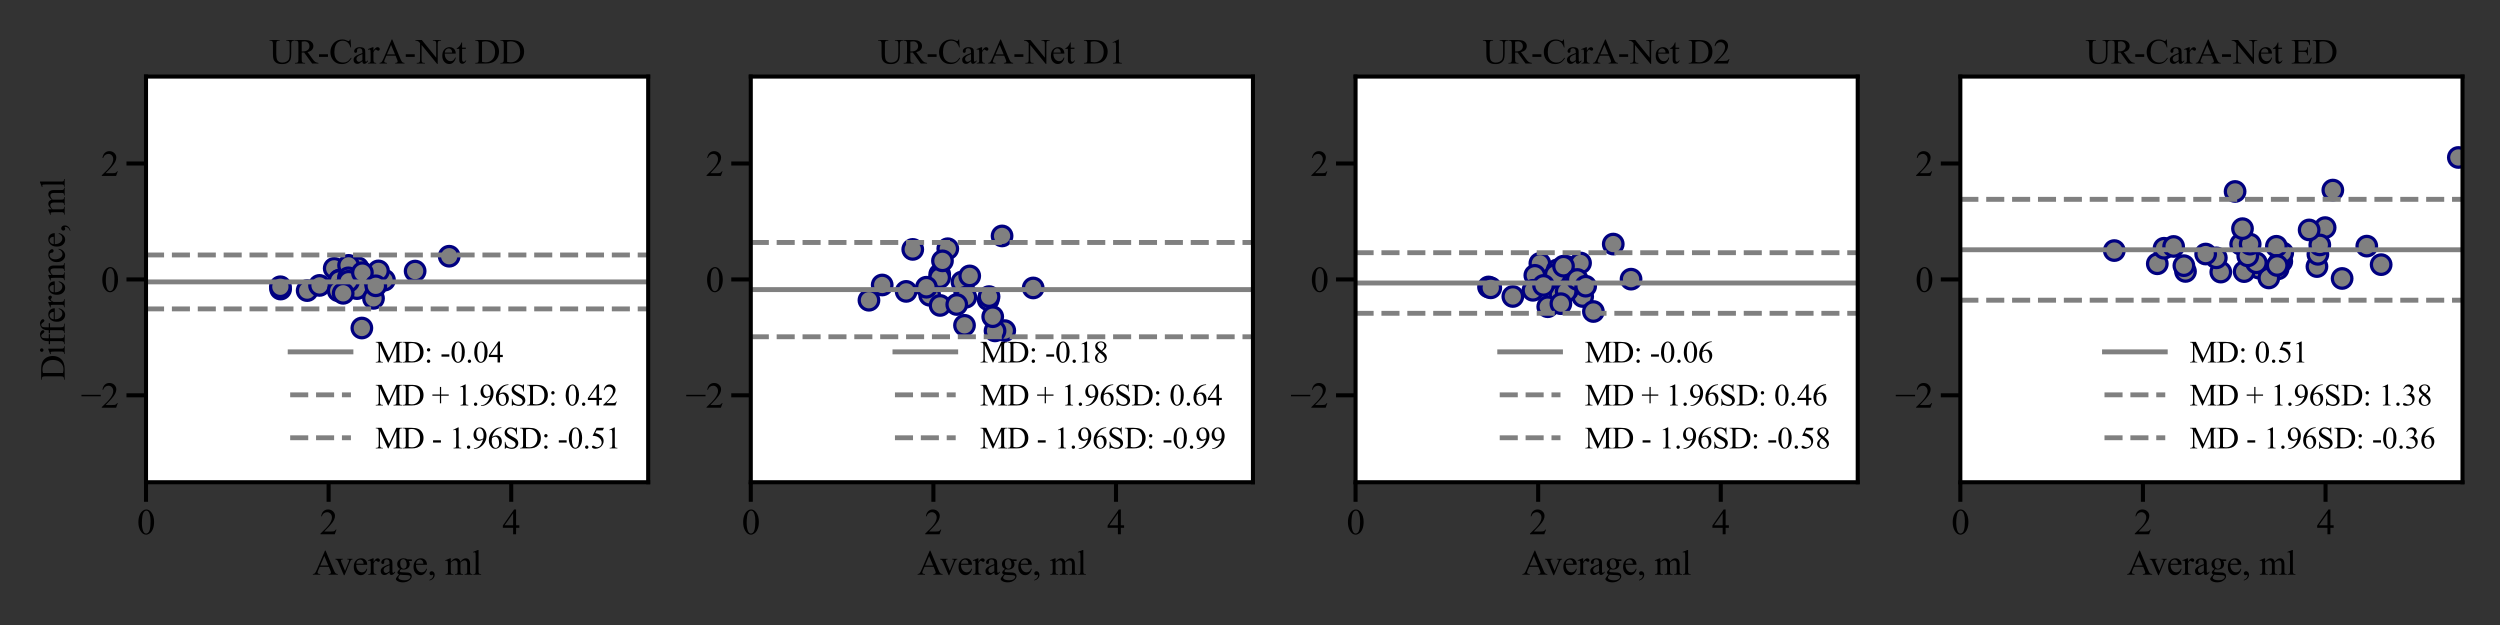 <?xml version="1.0" encoding="utf-8" standalone="no"?>
<!DOCTYPE svg PUBLIC "-//W3C//DTD SVG 1.1//EN"
  "http://www.w3.org/Graphics/SVG/1.1/DTD/svg11.dtd">
<svg xmlns:xlink="http://www.w3.org/1999/xlink" width="1152pt" height="288pt" viewBox="0 0 1152 288" xmlns="http://www.w3.org/2000/svg" version="1.1">
 <rect x="0" y="0" width="1152" height="288" fill="#333333" stroke="none"/>
 <defs>
  <style type="text/css">*{stroke-linejoin: round; stroke-linecap: butt}</style>
 </defs>
 <g id="figure_1">
  <g id="patch_1">
   <path d="M 0 288 
L 1152 288 
L 1152 0 
L 0 0 
L 0 288 
z
" style="fill: none"/>
  </g>
  <g id="axes_1">
   <g id="patch_2">
    <path d="M 67.28 222.22 
L 298.68 222.22 
L 298.68 35.28 
L 67.28 35.28 
z
" style="fill: #ffffff"/>
   </g>
   <g id="PathCollection_1">
    <defs>
     <path id="mc0a32ca2ee" d="M 0 4.5 
C 1.193 4.5 2.338 4.026 3.182 3.182 
C 4.026 2.338 4.5 1.193 4.5 0 
C 4.5 -1.193 4.026 -2.338 3.182 -3.182 
C 2.338 -4.026 1.193 -4.5 0 -4.5 
C -1.193 -4.5 -2.338 -4.026 -3.182 -3.182 
C -4.026 -2.338 -4.5 -1.193 -4.5 0 
C -4.5 1.193 -4.026 2.338 -3.182 3.182 
C -2.338 4.026 -1.193 4.5 0 4.5 
z
" style="stroke: #000080; stroke-width: 1.5"/>
    </defs>
    <g clip-path="url(#p634d991155)">
     <use xlink:href="#mc0a32ca2ee" x="154.01" y="123.654" style="fill: #808080; stroke: #000080; stroke-width: 1.5"/>
     <use xlink:href="#mc0a32ca2ee" x="156.444" y="129.059" style="fill: #808080; stroke: #000080; stroke-width: 1.5"/>
     <use xlink:href="#mc0a32ca2ee" x="162.281" y="129.937" style="fill: #808080; stroke: #000080; stroke-width: 1.5"/>
     <use xlink:href="#mc0a32ca2ee" x="141.539" y="133.905" style="fill: #808080; stroke: #000080; stroke-width: 1.5"/>
     <use xlink:href="#mc0a32ca2ee" x="156.262" y="129.28" style="fill: #808080; stroke: #000080; stroke-width: 1.5"/>
     <use xlink:href="#mc0a32ca2ee" x="164.986" y="123.404" style="fill: #808080; stroke: #000080; stroke-width: 1.5"/>
     <use xlink:href="#mc0a32ca2ee" x="168.289" y="126.685" style="fill: #808080; stroke: #000080; stroke-width: 1.5"/>
     <use xlink:href="#mc0a32ca2ee" x="177.175" y="129.088" style="fill: #808080; stroke: #000080; stroke-width: 1.5"/>
     <use xlink:href="#mc0a32ca2ee" x="160.628" y="122.276" style="fill: #808080; stroke: #000080; stroke-width: 1.5"/>
     <use xlink:href="#mc0a32ca2ee" x="164.491" y="132.997" style="fill: #808080; stroke: #000080; stroke-width: 1.5"/>
     <use xlink:href="#mc0a32ca2ee" x="160.539" y="128.029" style="fill: #808080; stroke: #000080; stroke-width: 1.5"/>
     <use xlink:href="#mc0a32ca2ee" x="172.11" y="137.49" style="fill: #808080; stroke: #000080; stroke-width: 1.5"/>
     <use xlink:href="#mc0a32ca2ee" x="160.616" y="129.618" style="fill: #808080; stroke: #000080; stroke-width: 1.5"/>
     <use xlink:href="#mc0a32ca2ee" x="129.311" y="133.194" style="fill: #808080; stroke: #000080; stroke-width: 1.5"/>
     <use xlink:href="#mc0a32ca2ee" x="129.191" y="132.139" style="fill: #808080; stroke: #000080; stroke-width: 1.5"/>
     <use xlink:href="#mc0a32ca2ee" x="147.245" y="131.516" style="fill: #808080; stroke: #000080; stroke-width: 1.5"/>
     <use xlink:href="#mc0a32ca2ee" x="206.989" y="118.068" style="fill: #808080; stroke: #000080; stroke-width: 1.5"/>
     <use xlink:href="#mc0a32ca2ee" x="174.405" y="124.826" style="fill: #808080; stroke: #000080; stroke-width: 1.5"/>
     <use xlink:href="#mc0a32ca2ee" x="166.995" y="125.65" style="fill: #808080; stroke: #000080; stroke-width: 1.5"/>
     <use xlink:href="#mc0a32ca2ee" x="191.292" y="124.91" style="fill: #808080; stroke: #000080; stroke-width: 1.5"/>
     <use xlink:href="#mc0a32ca2ee" x="173.165" y="131.698" style="fill: #808080; stroke: #000080; stroke-width: 1.5"/>
     <use xlink:href="#mc0a32ca2ee" x="166.744" y="151.149" style="fill: #808080; stroke: #000080; stroke-width: 1.5"/>
     <use xlink:href="#mc0a32ca2ee" x="155.849" y="133.993" style="fill: #808080; stroke: #000080; stroke-width: 1.5"/>
     <use xlink:href="#mc0a32ca2ee" x="158.136" y="135.16" style="fill: #808080; stroke: #000080; stroke-width: 1.5"/>
    </g>
   </g>
   <g id="matplotlib.axis_1">
    <g id="xtick_1">
     <g id="line2d_1">
      <defs>
       <path id="mddd7067b0d" d="M 0 0 
L 0 9 
" style="stroke: #000000; stroke-width: 1.875"/>
      </defs>
      <g>
       <use xlink:href="#mddd7067b0d" x="67.28" y="222.22" style="stroke: #000000; stroke-width: 1.875"/>
      </g>
     </g>
     <g id="text_1">
      <!-- 0 -->
      <g transform="translate(63.155 246.177)scale(0.165 -0.165)">
       <defs>
        <path id="TimesNewRomanPSMT-30" d="M 231 2094 
Q 231 2819 450 3342 
Q 669 3866 1031 4122 
Q 1313 4325 1613 4325 
Q 2100 4325 2488 3828 
Q 2972 3213 2972 2159 
Q 2972 1422 2759 906 
Q 2547 391 2217 158 
Q 1888 -75 1581 -75 
Q 975 -75 572 641 
Q 231 1244 231 2094 
z
M 844 2016 
Q 844 1141 1059 588 
Q 1238 122 1591 122 
Q 1759 122 1940 273 
Q 2122 425 2216 781 
Q 2359 1319 2359 2297 
Q 2359 3022 2209 3506 
Q 2097 3866 1919 4016 
Q 1791 4119 1609 4119 
Q 1397 4119 1231 3928 
Q 1006 3669 925 3112 
Q 844 2556 844 2016 
z
" transform="scale(0.016)"/>
       </defs>
       <use xlink:href="#TimesNewRomanPSMT-30"/>
      </g>
     </g>
    </g>
    <g id="xtick_2">
     <g id="line2d_2">
      <g>
       <use xlink:href="#mddd7067b0d" x="151.425" y="222.22" style="stroke: #000000; stroke-width: 1.875"/>
      </g>
     </g>
     <g id="text_2">
      <!-- 2 -->
      <g transform="translate(147.3 246.177)scale(0.165 -0.165)">
       <defs>
        <path id="TimesNewRomanPSMT-32" d="M 2934 816 
L 2638 0 
L 138 0 
L 138 116 
Q 1241 1122 1691 1759 
Q 2141 2397 2141 2925 
Q 2141 3328 1894 3587 
Q 1647 3847 1303 3847 
Q 991 3847 742 3664 
Q 494 3481 375 3128 
L 259 3128 
Q 338 3706 661 4015 
Q 984 4325 1469 4325 
Q 1984 4325 2329 3994 
Q 2675 3663 2675 3213 
Q 2675 2891 2525 2569 
Q 2294 2063 1775 1497 
Q 997 647 803 472 
L 1909 472 
Q 2247 472 2383 497 
Q 2519 522 2628 598 
Q 2738 675 2819 816 
L 2934 816 
z
" transform="scale(0.016)"/>
       </defs>
       <use xlink:href="#TimesNewRomanPSMT-32"/>
      </g>
     </g>
    </g>
    <g id="xtick_3">
     <g id="line2d_3">
      <g>
       <use xlink:href="#mddd7067b0d" x="235.571" y="222.22" style="stroke: #000000; stroke-width: 1.875"/>
      </g>
     </g>
     <g id="text_3">
      <!-- 4 -->
      <g transform="translate(231.446 246.177)scale(0.165 -0.165)">
       <defs>
        <path id="TimesNewRomanPSMT-34" d="M 2978 1563 
L 2978 1119 
L 2409 1119 
L 2409 0 
L 1894 0 
L 1894 1119 
L 100 1119 
L 100 1519 
L 2066 4325 
L 2409 4325 
L 2409 1563 
L 2978 1563 
z
M 1894 1563 
L 1894 3666 
L 406 1563 
L 1894 1563 
z
" transform="scale(0.016)"/>
       </defs>
       <use xlink:href="#TimesNewRomanPSMT-34"/>
      </g>
     </g>
    </g>
    <g id="text_4">
     <!-- Average, ml -->
     <g transform="translate(144.03 264.817)scale(0.16 -0.16)">
      <defs>
       <path id="TimesNewRomanPSMT-41" d="M 2928 1419 
L 1288 1419 
L 1000 750 
Q 894 503 894 381 
Q 894 284 986 211 
Q 1078 138 1384 116 
L 1384 0 
L 50 0 
L 50 116 
Q 316 163 394 238 
Q 553 388 747 847 
L 2238 4334 
L 2347 4334 
L 3822 809 
Q 4000 384 4145 257 
Q 4291 131 4550 116 
L 4550 0 
L 2878 0 
L 2878 116 
Q 3131 128 3220 200 
Q 3309 272 3309 375 
Q 3309 513 3184 809 
L 2928 1419 
z
M 2841 1650 
L 2122 3363 
L 1384 1650 
L 2841 1650 
z
" transform="scale(0.016)"/>
       <path id="TimesNewRomanPSMT-76" d="M 53 2863 
L 1400 2863 
L 1400 2747 
L 1313 2747 
Q 1191 2747 1127 2687 
Q 1063 2628 1063 2528 
Q 1063 2419 1128 2269 
L 1794 688 
L 2463 2328 
Q 2534 2503 2534 2594 
Q 2534 2638 2509 2666 
Q 2475 2713 2422 2730 
Q 2369 2747 2206 2747 
L 2206 2863 
L 3141 2863 
L 3141 2747 
Q 2978 2734 2916 2681 
Q 2806 2588 2719 2369 
L 1703 -88 
L 1575 -88 
L 553 2328 
Q 484 2497 421 2570 
Q 359 2644 263 2694 
Q 209 2722 53 2747 
L 53 2863 
z
" transform="scale(0.016)"/>
       <path id="TimesNewRomanPSMT-65" d="M 681 1784 
Q 678 1147 991 784 
Q 1303 422 1725 422 
Q 2006 422 2214 576 
Q 2422 731 2563 1106 
L 2659 1044 
Q 2594 616 2278 264 
Q 1963 -88 1488 -88 
Q 972 -88 605 314 
Q 238 716 238 1394 
Q 238 2128 614 2539 
Q 991 2950 1559 2950 
Q 2041 2950 2350 2633 
Q 2659 2316 2659 1784 
L 681 1784 
z
M 681 1966 
L 2006 1966 
Q 1991 2241 1941 2353 
Q 1863 2528 1708 2628 
Q 1553 2728 1384 2728 
Q 1125 2728 920 2526 
Q 716 2325 681 1966 
z
" transform="scale(0.016)"/>
       <path id="TimesNewRomanPSMT-72" d="M 1038 2947 
L 1038 2303 
Q 1397 2947 1775 2947 
Q 1947 2947 2059 2842 
Q 2172 2738 2172 2600 
Q 2172 2478 2090 2393 
Q 2009 2309 1897 2309 
Q 1788 2309 1652 2417 
Q 1516 2525 1450 2525 
Q 1394 2525 1328 2463 
Q 1188 2334 1038 2041 
L 1038 669 
Q 1038 431 1097 309 
Q 1138 225 1241 169 
Q 1344 113 1538 113 
L 1538 0 
L 72 0 
L 72 113 
Q 291 113 397 181 
Q 475 231 506 341 
Q 522 394 522 644 
L 522 1753 
Q 522 2253 501 2348 
Q 481 2444 426 2487 
Q 372 2531 291 2531 
Q 194 2531 72 2484 
L 41 2597 
L 906 2947 
L 1038 2947 
z
" transform="scale(0.016)"/>
       <path id="TimesNewRomanPSMT-61" d="M 1822 413 
Q 1381 72 1269 19 
Q 1100 -59 909 -59 
Q 613 -59 420 144 
Q 228 347 228 678 
Q 228 888 322 1041 
Q 450 1253 767 1440 
Q 1084 1628 1822 1897 
L 1822 2009 
Q 1822 2438 1686 2597 
Q 1550 2756 1291 2756 
Q 1094 2756 978 2650 
Q 859 2544 859 2406 
L 866 2225 
Q 866 2081 792 2003 
Q 719 1925 600 1925 
Q 484 1925 411 2006 
Q 338 2088 338 2228 
Q 338 2497 613 2722 
Q 888 2947 1384 2947 
Q 1766 2947 2009 2819 
Q 2194 2722 2281 2516 
Q 2338 2381 2338 1966 
L 2338 994 
Q 2338 584 2353 492 
Q 2369 400 2405 369 
Q 2441 338 2488 338 
Q 2538 338 2575 359 
Q 2641 400 2828 588 
L 2828 413 
Q 2478 -56 2159 -56 
Q 2006 -56 1915 50 
Q 1825 156 1822 413 
z
M 1822 616 
L 1822 1706 
Q 1350 1519 1213 1441 
Q 966 1303 859 1153 
Q 753 1003 753 825 
Q 753 600 887 451 
Q 1022 303 1197 303 
Q 1434 303 1822 616 
z
" transform="scale(0.016)"/>
       <path id="TimesNewRomanPSMT-67" d="M 966 1044 
Q 703 1172 562 1401 
Q 422 1631 422 1909 
Q 422 2334 742 2640 
Q 1063 2947 1563 2947 
Q 1972 2947 2272 2747 
L 2878 2747 
Q 3013 2747 3034 2739 
Q 3056 2731 3066 2713 
Q 3084 2684 3084 2613 
Q 3084 2531 3069 2500 
Q 3059 2484 3036 2475 
Q 3013 2466 2878 2466 
L 2506 2466 
Q 2681 2241 2681 1891 
Q 2681 1491 2375 1206 
Q 2069 922 1553 922 
Q 1341 922 1119 984 
Q 981 866 932 777 
Q 884 688 884 625 
Q 884 572 936 522 
Q 988 472 1138 450 
Q 1225 438 1575 428 
Q 2219 413 2409 384 
Q 2700 344 2873 169 
Q 3047 -6 3047 -263 
Q 3047 -616 2716 -925 
Q 2228 -1381 1444 -1381 
Q 841 -1381 425 -1109 
Q 191 -953 191 -784 
Q 191 -709 225 -634 
Q 278 -519 444 -313 
Q 466 -284 763 25 
Q 600 122 533 198 
Q 466 275 466 372 
Q 466 481 555 628 
Q 644 775 966 1044 
z
M 1509 2797 
Q 1278 2797 1122 2612 
Q 966 2428 966 2047 
Q 966 1553 1178 1281 
Q 1341 1075 1591 1075 
Q 1828 1075 1981 1253 
Q 2134 1431 2134 1813 
Q 2134 2309 1919 2591 
Q 1759 2797 1509 2797 
z
M 934 0 
Q 788 -159 713 -296 
Q 638 -434 638 -550 
Q 638 -700 819 -813 
Q 1131 -1006 1722 -1006 
Q 2284 -1006 2551 -807 
Q 2819 -609 2819 -384 
Q 2819 -222 2659 -153 
Q 2497 -84 2016 -72 
Q 1313 -53 934 0 
z
" transform="scale(0.016)"/>
       <path id="TimesNewRomanPSMT-2c" d="M 344 -1066 
L 344 -928 
Q 666 -822 842 -598 
Q 1019 -375 1019 -125 
Q 1019 -66 991 -25 
Q 969 3 947 3 
Q 913 3 797 -59 
Q 741 -88 678 -88 
Q 525 -88 434 3 
Q 344 94 344 253 
Q 344 406 461 515 
Q 578 625 747 625 
Q 953 625 1114 445 
Q 1275 266 1275 -31 
Q 1275 -353 1051 -629 
Q 828 -906 344 -1066 
z
" transform="scale(0.016)"/>
       <path id="TimesNewRomanPSMT-20" transform="scale(0.016)"/>
       <path id="TimesNewRomanPSMT-6d" d="M 1050 2338 
Q 1363 2650 1419 2697 
Q 1559 2816 1721 2881 
Q 1884 2947 2044 2947 
Q 2313 2947 2506 2790 
Q 2700 2634 2766 2338 
Q 3088 2713 3309 2830 
Q 3531 2947 3766 2947 
Q 3994 2947 4170 2830 
Q 4347 2713 4450 2447 
Q 4519 2266 4519 1878 
L 4519 647 
Q 4519 378 4559 278 
Q 4591 209 4675 161 
Q 4759 113 4950 113 
L 4950 0 
L 3538 0 
L 3538 113 
L 3597 113 
Q 3781 113 3884 184 
Q 3956 234 3988 344 
Q 4000 397 4000 647 
L 4000 1878 
Q 4000 2228 3916 2372 
Q 3794 2572 3525 2572 
Q 3359 2572 3192 2489 
Q 3025 2406 2788 2181 
L 2781 2147 
L 2788 2013 
L 2788 647 
Q 2788 353 2820 281 
Q 2853 209 2943 161 
Q 3034 113 3253 113 
L 3253 0 
L 1806 0 
L 1806 113 
Q 2044 113 2133 169 
Q 2222 225 2256 338 
Q 2272 391 2272 647 
L 2272 1878 
Q 2272 2228 2169 2381 
Q 2031 2581 1784 2581 
Q 1616 2581 1450 2491 
Q 1191 2353 1050 2181 
L 1050 647 
Q 1050 366 1089 281 
Q 1128 197 1204 155 
Q 1281 113 1516 113 
L 1516 0 
L 100 0 
L 100 113 
Q 297 113 375 155 
Q 453 197 493 289 
Q 534 381 534 647 
L 534 1741 
Q 534 2213 506 2350 
Q 484 2453 437 2492 
Q 391 2531 309 2531 
Q 222 2531 100 2484 
L 53 2597 
L 916 2947 
L 1050 2947 
L 1050 2338 
z
" transform="scale(0.016)"/>
       <path id="TimesNewRomanPSMT-6c" d="M 1184 4444 
L 1184 647 
Q 1184 378 1223 290 
Q 1263 203 1344 158 
Q 1425 113 1647 113 
L 1647 0 
L 244 0 
L 244 113 
Q 441 113 512 153 
Q 584 194 625 287 
Q 666 381 666 647 
L 666 3247 
Q 666 3731 644 3842 
Q 622 3953 573 3993 
Q 525 4034 450 4034 
Q 369 4034 244 3984 
L 191 4094 
L 1044 4444 
L 1184 4444 
z
" transform="scale(0.016)"/>
      </defs>
      <use xlink:href="#TimesNewRomanPSMT-41"/>
      <use xlink:href="#TimesNewRomanPSMT-76" x="64.842"/>
      <use xlink:href="#TimesNewRomanPSMT-65" x="114.842"/>
      <use xlink:href="#TimesNewRomanPSMT-72" x="159.227"/>
      <use xlink:href="#TimesNewRomanPSMT-61" x="192.527"/>
      <use xlink:href="#TimesNewRomanPSMT-67" x="236.912"/>
      <use xlink:href="#TimesNewRomanPSMT-65" x="286.912"/>
      <use xlink:href="#TimesNewRomanPSMT-2c" x="331.297"/>
      <use xlink:href="#TimesNewRomanPSMT-20" x="356.297"/>
      <use xlink:href="#TimesNewRomanPSMT-6d" x="381.297"/>
      <use xlink:href="#TimesNewRomanPSMT-6c" x="459.08"/>
     </g>
    </g>
   </g>
   <g id="matplotlib.axis_2">
    <g id="ytick_1">
     <g id="line2d_4">
      <defs>
       <path id="m1f76c6ed7c" d="M 0 0 
L -9 0 
" style="stroke: #000000; stroke-width: 1.875"/>
      </defs>
      <g>
       <use xlink:href="#m1f76c6ed7c" x="67.28" y="182.161" style="stroke: #000000; stroke-width: 1.875"/>
      </g>
     </g>
     <g id="text_5">
      <!-- −2 -->
      <g transform="translate(37.226 187.89)scale(0.165 -0.165)">
       <defs>
        <path id="TimesNewRomanPSMT-2212" d="M 3484 2000 
L 116 2000 
L 116 2256 
L 3484 2256 
L 3484 2000 
z
" transform="scale(0.016)"/>
       </defs>
       <use xlink:href="#TimesNewRomanPSMT-2212"/>
       <use xlink:href="#TimesNewRomanPSMT-32" x="56.396"/>
      </g>
     </g>
    </g>
    <g id="ytick_2">
     <g id="line2d_5">
      <g>
       <use xlink:href="#m1f76c6ed7c" x="67.28" y="128.75" style="stroke: #000000; stroke-width: 1.875"/>
      </g>
     </g>
     <g id="text_6">
      <!-- 0 -->
      <g transform="translate(46.53 134.479)scale(0.165 -0.165)">
       <use xlink:href="#TimesNewRomanPSMT-30"/>
      </g>
     </g>
    </g>
    <g id="ytick_3">
     <g id="line2d_6">
      <g>
       <use xlink:href="#m1f76c6ed7c" x="67.28" y="75.339" style="stroke: #000000; stroke-width: 1.875"/>
      </g>
     </g>
     <g id="text_7">
      <!-- 2 -->
      <g transform="translate(46.53 81.067)scale(0.165 -0.165)">
       <use xlink:href="#TimesNewRomanPSMT-32"/>
      </g>
     </g>
    </g>
    <g id="text_8">
     <!-- Difference, ml -->
     <g transform="translate(29.803 175.251)rotate(-90)scale(0.16 -0.16)">
      <defs>
       <path id="TimesNewRomanPSMT-44" d="M 109 0 
L 109 116 
L 269 116 
Q 538 116 650 288 
Q 719 391 719 750 
L 719 3488 
Q 719 3884 631 3984 
Q 509 4122 269 4122 
L 109 4122 
L 109 4238 
L 1834 4238 
Q 2784 4238 3279 4022 
Q 3775 3806 4076 3303 
Q 4378 2800 4378 2141 
Q 4378 1256 3841 663 
Q 3238 0 2003 0 
L 109 0 
z
M 1319 306 
Q 1716 219 1984 219 
Q 2709 219 3187 728 
Q 3666 1238 3666 2109 
Q 3666 2988 3187 3494 
Q 2709 4000 1959 4000 
Q 1678 4000 1319 3909 
L 1319 306 
z
" transform="scale(0.016)"/>
       <path id="TimesNewRomanPSMT-69" d="M 928 4444 
Q 1059 4444 1151 4351 
Q 1244 4259 1244 4128 
Q 1244 3997 1151 3903 
Q 1059 3809 928 3809 
Q 797 3809 703 3903 
Q 609 3997 609 4128 
Q 609 4259 701 4351 
Q 794 4444 928 4444 
z
M 1188 2947 
L 1188 647 
Q 1188 378 1227 289 
Q 1266 200 1342 156 
Q 1419 113 1622 113 
L 1622 0 
L 231 0 
L 231 113 
Q 441 113 512 153 
Q 584 194 626 287 
Q 669 381 669 647 
L 669 1750 
Q 669 2216 641 2353 
Q 619 2453 572 2492 
Q 525 2531 444 2531 
Q 356 2531 231 2484 
L 188 2597 
L 1050 2947 
L 1188 2947 
z
" transform="scale(0.016)"/>
       <path id="TimesNewRomanPSMT-66" d="M 1319 2638 
L 1319 756 
Q 1319 356 1406 250 
Q 1522 113 1716 113 
L 1975 113 
L 1975 0 
L 266 0 
L 266 113 
L 394 113 
Q 519 113 622 175 
Q 725 238 764 344 
Q 803 450 803 756 
L 803 2638 
L 247 2638 
L 247 2863 
L 803 2863 
L 803 3050 
Q 803 3478 940 3775 
Q 1078 4072 1361 4255 
Q 1644 4438 1997 4438 
Q 2325 4438 2600 4225 
Q 2781 4084 2781 3909 
Q 2781 3816 2700 3733 
Q 2619 3650 2525 3650 
Q 2453 3650 2373 3701 
Q 2294 3753 2178 3923 
Q 2063 4094 1966 4153 
Q 1869 4213 1750 4213 
Q 1606 4213 1506 4136 
Q 1406 4059 1362 3898 
Q 1319 3738 1319 3069 
L 1319 2863 
L 2056 2863 
L 2056 2638 
L 1319 2638 
z
" transform="scale(0.016)"/>
       <path id="TimesNewRomanPSMT-6e" d="M 1034 2341 
Q 1538 2947 1994 2947 
Q 2228 2947 2397 2830 
Q 2566 2713 2666 2444 
Q 2734 2256 2734 1869 
L 2734 647 
Q 2734 375 2778 278 
Q 2813 200 2889 156 
Q 2966 113 3172 113 
L 3172 0 
L 1756 0 
L 1756 113 
L 1816 113 
Q 2016 113 2095 173 
Q 2175 234 2206 353 
Q 2219 400 2219 647 
L 2219 1819 
Q 2219 2209 2117 2386 
Q 2016 2563 1775 2563 
Q 1403 2563 1034 2156 
L 1034 647 
Q 1034 356 1069 288 
Q 1113 197 1189 155 
Q 1266 113 1500 113 
L 1500 0 
L 84 0 
L 84 113 
L 147 113 
Q 366 113 442 223 
Q 519 334 519 647 
L 519 1709 
Q 519 2225 495 2337 
Q 472 2450 423 2490 
Q 375 2531 294 2531 
Q 206 2531 84 2484 
L 38 2597 
L 900 2947 
L 1034 2947 
L 1034 2341 
z
" transform="scale(0.016)"/>
       <path id="TimesNewRomanPSMT-63" d="M 2631 1088 
Q 2516 522 2178 217 
Q 1841 -88 1431 -88 
Q 944 -88 581 321 
Q 219 731 219 1428 
Q 219 2103 620 2525 
Q 1022 2947 1584 2947 
Q 2006 2947 2278 2723 
Q 2550 2500 2550 2259 
Q 2550 2141 2473 2067 
Q 2397 1994 2259 1994 
Q 2075 1994 1981 2113 
Q 1928 2178 1911 2362 
Q 1894 2547 1784 2644 
Q 1675 2738 1481 2738 
Q 1169 2738 978 2506 
Q 725 2200 725 1697 
Q 725 1184 976 792 
Q 1228 400 1656 400 
Q 1963 400 2206 609 
Q 2378 753 2541 1131 
L 2631 1088 
z
" transform="scale(0.016)"/>
      </defs>
      <use xlink:href="#TimesNewRomanPSMT-44"/>
      <use xlink:href="#TimesNewRomanPSMT-69" x="72.217"/>
      <use xlink:href="#TimesNewRomanPSMT-66" x="100"/>
      <use xlink:href="#TimesNewRomanPSMT-66" x="131.551"/>
      <use xlink:href="#TimesNewRomanPSMT-65" x="164.852"/>
      <use xlink:href="#TimesNewRomanPSMT-72" x="209.236"/>
      <use xlink:href="#TimesNewRomanPSMT-65" x="242.537"/>
      <use xlink:href="#TimesNewRomanPSMT-6e" x="286.922"/>
      <use xlink:href="#TimesNewRomanPSMT-63" x="336.922"/>
      <use xlink:href="#TimesNewRomanPSMT-65" x="381.307"/>
      <use xlink:href="#TimesNewRomanPSMT-2c" x="425.691"/>
      <use xlink:href="#TimesNewRomanPSMT-20" x="450.691"/>
      <use xlink:href="#TimesNewRomanPSMT-6d" x="475.691"/>
      <use xlink:href="#TimesNewRomanPSMT-6c" x="553.475"/>
     </g>
    </g>
   </g>
   <g id="line2d_7">
    <path d="M 67.28 129.905 
L 298.68 129.905 
" clip-path="url(#p634d991155)" style="fill: none; stroke: #808080; stroke-width: 2.25; stroke-linecap: square"/>
   </g>
   <g id="line2d_8">
    <path d="M 67.28 117.479 
L 298.68 117.479 
" clip-path="url(#p634d991155)" style="fill: none; stroke-dasharray: 8.325,3.6; stroke-dashoffset: 0; stroke: #808080; stroke-width: 2.25"/>
   </g>
   <g id="line2d_9">
    <path d="M 67.28 142.331 
L 298.68 142.331 
" clip-path="url(#p634d991155)" style="fill: none; stroke-dasharray: 8.325,3.6; stroke-dashoffset: 0; stroke: #808080; stroke-width: 2.25"/>
   </g>
   <g id="patch_3">
    <path d="M 67.28 222.22 
L 67.28 35.28 
" style="fill: none; stroke: #000000; stroke-width: 1.875; stroke-linejoin: miter; stroke-linecap: square"/>
   </g>
   <g id="patch_4">
    <path d="M 298.68 222.22 
L 298.68 35.28 
" style="fill: none; stroke: #000000; stroke-width: 1.875; stroke-linejoin: miter; stroke-linecap: square"/>
   </g>
   <g id="patch_5">
    <path d="M 67.28 222.22 
L 298.68 222.22 
" style="fill: none; stroke: #000000; stroke-width: 1.875; stroke-linejoin: miter; stroke-linecap: square"/>
   </g>
   <g id="patch_6">
    <path d="M 67.28 35.28 
L 298.68 35.28 
" style="fill: none; stroke: #000000; stroke-width: 1.875; stroke-linejoin: miter; stroke-linecap: square"/>
   </g>
   <g id="text_9">
    <!-- UR-CarA-Net DD -->
    <g transform="translate(124.104 29.28)scale(0.16 -0.16)">
     <defs>
      <path id="TimesNewRomanPSMT-55" d="M 3053 4122 
L 3053 4238 
L 4553 4238 
L 4553 4122 
L 4394 4122 
Q 4144 4122 4009 3913 
Q 3944 3816 3944 3463 
L 3944 1744 
Q 3944 1106 3817 754 
Q 3691 403 3320 151 
Q 2950 -100 2313 -100 
Q 1619 -100 1259 140 
Q 900 381 750 788 
Q 650 1066 650 1831 
L 650 3488 
Q 650 3878 542 4000 
Q 434 4122 194 4122 
L 34 4122 
L 34 4238 
L 1866 4238 
L 1866 4122 
L 1703 4122 
Q 1441 4122 1328 3956 
Q 1250 3844 1250 3488 
L 1250 1641 
Q 1250 1394 1295 1075 
Q 1341 756 1459 578 
Q 1578 400 1801 284 
Q 2025 169 2350 169 
Q 2766 169 3094 350 
Q 3422 531 3542 814 
Q 3663 1097 3663 1772 
L 3663 3488 
Q 3663 3884 3575 3984 
Q 3453 4122 3213 4122 
L 3053 4122 
z
" transform="scale(0.016)"/>
      <path id="TimesNewRomanPSMT-52" d="M 4325 0 
L 3194 0 
L 1759 1981 
Q 1600 1975 1500 1975 
Q 1459 1975 1412 1976 
Q 1366 1978 1316 1981 
L 1316 750 
Q 1316 350 1403 253 
Q 1522 116 1759 116 
L 1925 116 
L 1925 0 
L 109 0 
L 109 116 
L 269 116 
Q 538 116 653 291 
Q 719 388 719 750 
L 719 3488 
Q 719 3888 631 3984 
Q 509 4122 269 4122 
L 109 4122 
L 109 4238 
L 1653 4238 
Q 2328 4238 2648 4139 
Q 2969 4041 3192 3777 
Q 3416 3513 3416 3147 
Q 3416 2756 3161 2468 
Q 2906 2181 2372 2063 
L 3247 847 
Q 3547 428 3762 290 
Q 3978 153 4325 116 
L 4325 0 
z
M 1316 2178 
Q 1375 2178 1419 2176 
Q 1463 2175 1491 2175 
Q 2097 2175 2405 2437 
Q 2713 2700 2713 3106 
Q 2713 3503 2464 3751 
Q 2216 4000 1806 4000 
Q 1625 4000 1316 3941 
L 1316 2178 
z
" transform="scale(0.016)"/>
      <path id="TimesNewRomanPSMT-2d" d="M 259 1672 
L 1875 1672 
L 1875 1200 
L 259 1200 
L 259 1672 
z
" transform="scale(0.016)"/>
      <path id="TimesNewRomanPSMT-43" d="M 3853 4334 
L 3950 2894 
L 3853 2894 
Q 3659 3541 3300 3825 
Q 2941 4109 2438 4109 
Q 2016 4109 1675 3895 
Q 1334 3681 1139 3212 
Q 944 2744 944 2047 
Q 944 1472 1128 1050 
Q 1313 628 1683 403 
Q 2053 178 2528 178 
Q 2941 178 3256 354 
Q 3572 531 3950 1056 
L 4047 994 
Q 3728 428 3303 165 
Q 2878 -97 2294 -97 
Q 1241 -97 663 684 
Q 231 1266 231 2053 
Q 231 2688 515 3219 
Q 800 3750 1298 4042 
Q 1797 4334 2388 4334 
Q 2847 4334 3294 4109 
Q 3425 4041 3481 4041 
Q 3566 4041 3628 4100 
Q 3709 4184 3744 4334 
L 3853 4334 
z
" transform="scale(0.016)"/>
      <path id="TimesNewRomanPSMT-4e" d="M -84 4238 
L 1066 4238 
L 3656 1059 
L 3656 3503 
Q 3656 3894 3569 3991 
Q 3453 4122 3203 4122 
L 3056 4122 
L 3056 4238 
L 4531 4238 
L 4531 4122 
L 4381 4122 
Q 4113 4122 4000 3959 
Q 3931 3859 3931 3503 
L 3931 -69 
L 3819 -69 
L 1025 3344 
L 1025 734 
Q 1025 344 1109 247 
Q 1228 116 1475 116 
L 1625 116 
L 1625 0 
L 150 0 
L 150 116 
L 297 116 
Q 569 116 681 278 
Q 750 378 750 734 
L 750 3681 
Q 566 3897 470 3965 
Q 375 4034 191 4094 
Q 100 4122 -84 4122 
L -84 4238 
z
" transform="scale(0.016)"/>
      <path id="TimesNewRomanPSMT-74" d="M 1031 3803 
L 1031 2863 
L 1700 2863 
L 1700 2644 
L 1031 2644 
L 1031 788 
Q 1031 509 1111 412 
Q 1191 316 1316 316 
Q 1419 316 1516 380 
Q 1613 444 1666 569 
L 1788 569 
Q 1678 263 1478 108 
Q 1278 -47 1066 -47 
Q 922 -47 784 33 
Q 647 113 581 261 
Q 516 409 516 719 
L 516 2644 
L 63 2644 
L 63 2747 
Q 234 2816 414 2980 
Q 594 3144 734 3369 
Q 806 3488 934 3803 
L 1031 3803 
z
" transform="scale(0.016)"/>
     </defs>
     <use xlink:href="#TimesNewRomanPSMT-55"/>
     <use xlink:href="#TimesNewRomanPSMT-52" x="72.217"/>
     <use xlink:href="#TimesNewRomanPSMT-2d" x="138.916"/>
     <use xlink:href="#TimesNewRomanPSMT-43" x="172.217"/>
     <use xlink:href="#TimesNewRomanPSMT-61" x="238.916"/>
     <use xlink:href="#TimesNewRomanPSMT-72" x="283.301"/>
     <use xlink:href="#TimesNewRomanPSMT-41" x="316.602"/>
     <use xlink:href="#TimesNewRomanPSMT-2d" x="388.818"/>
     <use xlink:href="#TimesNewRomanPSMT-4e" x="422.119"/>
     <use xlink:href="#TimesNewRomanPSMT-65" x="494.336"/>
     <use xlink:href="#TimesNewRomanPSMT-74" x="538.721"/>
     <use xlink:href="#TimesNewRomanPSMT-20" x="566.504"/>
     <use xlink:href="#TimesNewRomanPSMT-44" x="591.504"/>
     <use xlink:href="#TimesNewRomanPSMT-44" x="663.721"/>
    </g>
   </g>
   <g id="legend_1">
    <g id="patch_7">
     <path d="M 130.912 215.22 
L 288.88 215.22 
Q 291.68 215.22 291.68 212.42 
L 291.68 154.436 
Q 291.68 151.636 288.88 151.636 
L 130.912 151.636 
Q 128.112 151.636 128.112 154.436 
L 128.112 212.42 
Q 128.112 215.22 130.912 215.22 
L 130.912 215.22 
z
" style="fill: none; opacity: 0"/>
    </g>
    <g id="line2d_10">
     <path d="M 133.712 162.136 
L 147.712 162.136 
L 161.712 162.136 
" style="fill: none; stroke: #808080; stroke-width: 2.25; stroke-linecap: square"/>
    </g>
    <g id="text_10">
     <!-- MD: -0.04 -->
     <g transform="translate(172.912 167.036)scale(0.14 -0.14)">
      <defs>
       <path id="TimesNewRomanPSMT-4d" d="M 2619 0 
L 981 3566 
L 981 734 
Q 981 344 1066 247 
Q 1181 116 1431 116 
L 1581 116 
L 1581 0 
L 106 0 
L 106 116 
L 256 116 
Q 525 116 638 278 
Q 706 378 706 734 
L 706 3503 
Q 706 3784 644 3909 
Q 600 4000 483 4061 
Q 366 4122 106 4122 
L 106 4238 
L 1306 4238 
L 2844 922 
L 4356 4238 
L 5556 4238 
L 5556 4122 
L 5409 4122 
Q 5138 4122 5025 3959 
Q 4956 3859 4956 3503 
L 4956 734 
Q 4956 344 5044 247 
Q 5159 116 5409 116 
L 5556 116 
L 5556 0 
L 3756 0 
L 3756 116 
L 3906 116 
Q 4178 116 4288 278 
Q 4356 378 4356 734 
L 4356 3566 
L 2722 0 
L 2619 0 
z
" transform="scale(0.016)"/>
       <path id="TimesNewRomanPSMT-3a" d="M 903 2950 
Q 1047 2950 1148 2848 
Q 1250 2747 1250 2603 
Q 1250 2459 1148 2357 
Q 1047 2256 903 2256 
Q 759 2256 657 2357 
Q 556 2459 556 2603 
Q 556 2747 657 2848 
Q 759 2950 903 2950 
z
M 897 609 
Q 1044 609 1145 506 
Q 1247 403 1247 259 
Q 1247 116 1144 14 
Q 1041 -88 897 -88 
Q 753 -88 651 14 
Q 550 116 550 259 
Q 550 403 651 506 
Q 753 609 897 609 
z
" transform="scale(0.016)"/>
       <path id="TimesNewRomanPSMT-2e" d="M 800 606 
Q 947 606 1047 504 
Q 1147 403 1147 259 
Q 1147 116 1045 14 
Q 944 -88 800 -88 
Q 656 -88 554 14 
Q 453 116 453 259 
Q 453 406 554 506 
Q 656 606 800 606 
z
" transform="scale(0.016)"/>
      </defs>
      <use xlink:href="#TimesNewRomanPSMT-4d"/>
      <use xlink:href="#TimesNewRomanPSMT-44" x="88.916"/>
      <use xlink:href="#TimesNewRomanPSMT-3a" x="161.133"/>
      <use xlink:href="#TimesNewRomanPSMT-20" x="188.916"/>
      <use xlink:href="#TimesNewRomanPSMT-2d" x="213.916"/>
      <use xlink:href="#TimesNewRomanPSMT-30" x="247.217"/>
      <use xlink:href="#TimesNewRomanPSMT-2e" x="297.217"/>
      <use xlink:href="#TimesNewRomanPSMT-30" x="322.217"/>
      <use xlink:href="#TimesNewRomanPSMT-34" x="372.217"/>
     </g>
    </g>
    <g id="line2d_11">
     <path d="M 133.712 181.931 
L 147.712 181.931 
L 161.712 181.931 
" style="fill: none; stroke-dasharray: 8.325,3.6; stroke-dashoffset: 0; stroke: #808080; stroke-width: 2.25"/>
    </g>
    <g id="text_11">
     <!-- MD + 1.96SD: 0.42 -->
     <g transform="translate(172.912 186.831)scale(0.14 -0.14)">
      <defs>
       <path id="TimesNewRomanPSMT-2b" d="M 1672 441 
L 1672 2000 
L 116 2000 
L 116 2256 
L 1672 2256 
L 1672 3809 
L 1922 3809 
L 1922 2256 
L 3484 2256 
L 3484 2000 
L 1922 2000 
L 1922 441 
L 1672 441 
z
" transform="scale(0.016)"/>
       <path id="TimesNewRomanPSMT-31" d="M 750 3822 
L 1781 4325 
L 1884 4325 
L 1884 747 
Q 1884 391 1914 303 
Q 1944 216 2037 169 
Q 2131 122 2419 116 
L 2419 0 
L 825 0 
L 825 116 
Q 1125 122 1212 167 
Q 1300 213 1334 289 
Q 1369 366 1369 747 
L 1369 3034 
Q 1369 3497 1338 3628 
Q 1316 3728 1258 3775 
Q 1200 3822 1119 3822 
Q 1003 3822 797 3725 
L 750 3822 
z
" transform="scale(0.016)"/>
       <path id="TimesNewRomanPSMT-39" d="M 338 -88 
L 338 28 
Q 744 34 1094 217 
Q 1444 400 1770 856 
Q 2097 1313 2225 1859 
Q 1734 1544 1338 1544 
Q 891 1544 572 1889 
Q 253 2234 253 2806 
Q 253 3363 572 3797 
Q 956 4325 1575 4325 
Q 2097 4325 2469 3894 
Q 2925 3359 2925 2575 
Q 2925 1869 2578 1258 
Q 2231 647 1613 244 
Q 1109 -88 516 -88 
L 338 -88 
z
M 2275 2091 
Q 2331 2497 2331 2741 
Q 2331 3044 2228 3395 
Q 2125 3747 1936 3934 
Q 1747 4122 1506 4122 
Q 1228 4122 1018 3872 
Q 809 3622 809 3128 
Q 809 2469 1088 2097 
Q 1291 1828 1588 1828 
Q 1731 1828 1928 1897 
Q 2125 1966 2275 2091 
z
" transform="scale(0.016)"/>
       <path id="TimesNewRomanPSMT-36" d="M 2869 4325 
L 2869 4209 
Q 2456 4169 2195 4045 
Q 1934 3922 1679 3669 
Q 1425 3416 1258 3105 
Q 1091 2794 978 2366 
Q 1428 2675 1881 2675 
Q 2316 2675 2634 2325 
Q 2953 1975 2953 1425 
Q 2953 894 2631 456 
Q 2244 -75 1606 -75 
Q 1172 -75 869 213 
Q 275 772 275 1663 
Q 275 2231 503 2743 
Q 731 3256 1154 3653 
Q 1578 4050 1965 4187 
Q 2353 4325 2688 4325 
L 2869 4325 
z
M 925 2138 
Q 869 1716 869 1456 
Q 869 1156 980 804 
Q 1091 453 1309 247 
Q 1469 100 1697 100 
Q 1969 100 2183 356 
Q 2397 613 2397 1088 
Q 2397 1622 2184 2012 
Q 1972 2403 1581 2403 
Q 1463 2403 1327 2353 
Q 1191 2303 925 2138 
z
" transform="scale(0.016)"/>
       <path id="TimesNewRomanPSMT-53" d="M 2934 4334 
L 2934 2869 
L 2819 2869 
Q 2763 3291 2617 3541 
Q 2472 3791 2203 3937 
Q 1934 4084 1647 4084 
Q 1322 4084 1109 3886 
Q 897 3688 897 3434 
Q 897 3241 1031 3081 
Q 1225 2847 1953 2456 
Q 2547 2138 2764 1967 
Q 2981 1797 3098 1565 
Q 3216 1334 3216 1081 
Q 3216 600 2842 251 
Q 2469 -97 1881 -97 
Q 1697 -97 1534 -69 
Q 1438 -53 1133 45 
Q 828 144 747 144 
Q 669 144 623 97 
Q 578 50 556 -97 
L 441 -97 
L 441 1356 
L 556 1356 
Q 638 900 775 673 
Q 913 447 1195 297 
Q 1478 147 1816 147 
Q 2206 147 2432 353 
Q 2659 559 2659 841 
Q 2659 997 2573 1156 
Q 2488 1316 2306 1453 
Q 2184 1547 1640 1851 
Q 1097 2156 867 2337 
Q 638 2519 519 2737 
Q 400 2956 400 3219 
Q 400 3675 750 4004 
Q 1100 4334 1641 4334 
Q 1978 4334 2356 4169 
Q 2531 4091 2603 4091 
Q 2684 4091 2736 4139 
Q 2788 4188 2819 4334 
L 2934 4334 
z
" transform="scale(0.016)"/>
      </defs>
      <use xlink:href="#TimesNewRomanPSMT-4d"/>
      <use xlink:href="#TimesNewRomanPSMT-44" x="88.916"/>
      <use xlink:href="#TimesNewRomanPSMT-20" x="161.133"/>
      <use xlink:href="#TimesNewRomanPSMT-2b" x="186.133"/>
      <use xlink:href="#TimesNewRomanPSMT-20" x="242.529"/>
      <use xlink:href="#TimesNewRomanPSMT-31" x="267.529"/>
      <use xlink:href="#TimesNewRomanPSMT-2e" x="317.529"/>
      <use xlink:href="#TimesNewRomanPSMT-39" x="342.529"/>
      <use xlink:href="#TimesNewRomanPSMT-36" x="392.529"/>
      <use xlink:href="#TimesNewRomanPSMT-53" x="442.529"/>
      <use xlink:href="#TimesNewRomanPSMT-44" x="498.145"/>
      <use xlink:href="#TimesNewRomanPSMT-3a" x="570.361"/>
      <use xlink:href="#TimesNewRomanPSMT-20" x="598.145"/>
      <use xlink:href="#TimesNewRomanPSMT-30" x="623.145"/>
      <use xlink:href="#TimesNewRomanPSMT-2e" x="673.145"/>
      <use xlink:href="#TimesNewRomanPSMT-34" x="698.145"/>
      <use xlink:href="#TimesNewRomanPSMT-32" x="748.145"/>
     </g>
    </g>
    <g id="line2d_12">
     <path d="M 133.712 201.725 
L 147.712 201.725 
L 161.712 201.725 
" style="fill: none; stroke-dasharray: 8.325,3.6; stroke-dashoffset: 0; stroke: #808080; stroke-width: 2.25"/>
    </g>
    <g id="text_12">
     <!-- MD - 1.96SD: -0.51 -->
     <g transform="translate(172.912 206.625)scale(0.14 -0.14)">
      <defs>
       <path id="TimesNewRomanPSMT-35" d="M 2778 4238 
L 2534 3706 
L 1259 3706 
L 981 3138 
Q 1809 3016 2294 2522 
Q 2709 2097 2709 1522 
Q 2709 1188 2573 903 
Q 2438 619 2231 419 
Q 2025 219 1772 97 
Q 1413 -75 1034 -75 
Q 653 -75 479 54 
Q 306 184 306 341 
Q 306 428 378 495 
Q 450 563 559 563 
Q 641 563 702 538 
Q 763 513 909 409 
Q 1144 247 1384 247 
Q 1750 247 2026 523 
Q 2303 800 2303 1197 
Q 2303 1581 2056 1914 
Q 1809 2247 1375 2428 
Q 1034 2569 447 2591 
L 1259 4238 
L 2778 4238 
z
" transform="scale(0.016)"/>
      </defs>
      <use xlink:href="#TimesNewRomanPSMT-4d"/>
      <use xlink:href="#TimesNewRomanPSMT-44" x="88.916"/>
      <use xlink:href="#TimesNewRomanPSMT-20" x="161.133"/>
      <use xlink:href="#TimesNewRomanPSMT-2d" x="186.133"/>
      <use xlink:href="#TimesNewRomanPSMT-20" x="219.434"/>
      <use xlink:href="#TimesNewRomanPSMT-31" x="244.434"/>
      <use xlink:href="#TimesNewRomanPSMT-2e" x="294.434"/>
      <use xlink:href="#TimesNewRomanPSMT-39" x="319.434"/>
      <use xlink:href="#TimesNewRomanPSMT-36" x="369.434"/>
      <use xlink:href="#TimesNewRomanPSMT-53" x="419.434"/>
      <use xlink:href="#TimesNewRomanPSMT-44" x="475.049"/>
      <use xlink:href="#TimesNewRomanPSMT-3a" x="547.266"/>
      <use xlink:href="#TimesNewRomanPSMT-20" x="575.049"/>
      <use xlink:href="#TimesNewRomanPSMT-2d" x="600.049"/>
      <use xlink:href="#TimesNewRomanPSMT-30" x="633.35"/>
      <use xlink:href="#TimesNewRomanPSMT-2e" x="683.35"/>
      <use xlink:href="#TimesNewRomanPSMT-35" x="708.35"/>
      <use xlink:href="#TimesNewRomanPSMT-31" x="758.35"/>
     </g>
    </g>
   </g>
  </g>
  <g id="axes_2">
   <g id="patch_8">
    <path d="M 345.96 222.22 
L 577.36 222.22 
L 577.36 35.28 
L 345.96 35.28 
z
" style="fill: #ffffff"/>
   </g>
   <g id="PathCollection_2">
    <g clip-path="url(#p870c2c0fd5)">
     <use xlink:href="#mc0a32ca2ee" x="420.597" y="114.924" style="fill: #808080; stroke: #000080; stroke-width: 1.5"/>
     <use xlink:href="#mc0a32ca2ee" x="433.018" y="126.386" style="fill: #808080; stroke: #000080; stroke-width: 1.5"/>
     <use xlink:href="#mc0a32ca2ee" x="444.531" y="134.469" style="fill: #808080; stroke: #000080; stroke-width: 1.5"/>
     <use xlink:href="#mc0a32ca2ee" x="417.557" y="134.273" style="fill: #808080; stroke: #000080; stroke-width: 1.5"/>
     <use xlink:href="#mc0a32ca2ee" x="428.405" y="136.058" style="fill: #808080; stroke: #000080; stroke-width: 1.5"/>
     <use xlink:href="#mc0a32ca2ee" x="436.743" y="114.615" style="fill: #808080; stroke: #000080; stroke-width: 1.5"/>
     <use xlink:href="#mc0a32ca2ee" x="443.276" y="129.942" style="fill: #808080; stroke: #000080; stroke-width: 1.5"/>
     <use xlink:href="#mc0a32ca2ee" x="455.36" y="138.142" style="fill: #808080; stroke: #000080; stroke-width: 1.5"/>
     <use xlink:href="#mc0a32ca2ee" x="462.995" y="152.346" style="fill: #808080; stroke: #000080; stroke-width: 1.5"/>
     <use xlink:href="#mc0a32ca2ee" x="458.513" y="152.474" style="fill: #808080; stroke: #000080; stroke-width: 1.5"/>
     <use xlink:href="#mc0a32ca2ee" x="432.999" y="127.911" style="fill: #808080; stroke: #000080; stroke-width: 1.5"/>
     <use xlink:href="#mc0a32ca2ee" x="457.443" y="145.936" style="fill: #808080; stroke: #000080; stroke-width: 1.5"/>
     <use xlink:href="#mc0a32ca2ee" x="445.072" y="136.951" style="fill: #808080; stroke: #000080; stroke-width: 1.5"/>
     <use xlink:href="#mc0a32ca2ee" x="406.515" y="131.32" style="fill: #808080; stroke: #000080; stroke-width: 1.5"/>
     <use xlink:href="#mc0a32ca2ee" x="400.411" y="138.353" style="fill: #808080; stroke: #000080; stroke-width: 1.5"/>
     <use xlink:href="#mc0a32ca2ee" x="433.192" y="140.742" style="fill: #808080; stroke: #000080; stroke-width: 1.5"/>
     <use xlink:href="#mc0a32ca2ee" x="461.754" y="108.72" style="fill: #808080; stroke: #000080; stroke-width: 1.5"/>
     <use xlink:href="#mc0a32ca2ee" x="434.289" y="120.201" style="fill: #808080; stroke: #000080; stroke-width: 1.5"/>
     <use xlink:href="#mc0a32ca2ee" x="446.849" y="127.141" style="fill: #808080; stroke: #000080; stroke-width: 1.5"/>
     <use xlink:href="#mc0a32ca2ee" x="476.099" y="132.688" style="fill: #808080; stroke: #000080; stroke-width: 1.5"/>
     <use xlink:href="#mc0a32ca2ee" x="455.762" y="136.671" style="fill: #808080; stroke: #000080; stroke-width: 1.5"/>
     <use xlink:href="#mc0a32ca2ee" x="444.446" y="149.909" style="fill: #808080; stroke: #000080; stroke-width: 1.5"/>
     <use xlink:href="#mc0a32ca2ee" x="426.899" y="132.35" style="fill: #808080; stroke: #000080; stroke-width: 1.5"/>
     <use xlink:href="#mc0a32ca2ee" x="440.877" y="140.315" style="fill: #808080; stroke: #000080; stroke-width: 1.5"/>
    </g>
   </g>
   <g id="matplotlib.axis_3">
    <g id="xtick_4">
     <g id="line2d_13">
      <g>
       <use xlink:href="#mddd7067b0d" x="345.96" y="222.22" style="stroke: #000000; stroke-width: 1.875"/>
      </g>
     </g>
     <g id="text_13">
      <!-- 0 -->
      <g transform="translate(341.835 246.177)scale(0.165 -0.165)">
       <use xlink:href="#TimesNewRomanPSMT-30"/>
      </g>
     </g>
    </g>
    <g id="xtick_5">
     <g id="line2d_14">
      <g>
       <use xlink:href="#mddd7067b0d" x="430.105" y="222.22" style="stroke: #000000; stroke-width: 1.875"/>
      </g>
     </g>
     <g id="text_14">
      <!-- 2 -->
      <g transform="translate(425.98 246.177)scale(0.165 -0.165)">
       <use xlink:href="#TimesNewRomanPSMT-32"/>
      </g>
     </g>
    </g>
    <g id="xtick_6">
     <g id="line2d_15">
      <g>
       <use xlink:href="#mddd7067b0d" x="514.251" y="222.22" style="stroke: #000000; stroke-width: 1.875"/>
      </g>
     </g>
     <g id="text_15">
      <!-- 4 -->
      <g transform="translate(510.126 246.177)scale(0.165 -0.165)">
       <use xlink:href="#TimesNewRomanPSMT-34"/>
      </g>
     </g>
    </g>
    <g id="text_16">
     <!-- Average, ml -->
     <g transform="translate(422.71 264.817)scale(0.16 -0.16)">
      <use xlink:href="#TimesNewRomanPSMT-41"/>
      <use xlink:href="#TimesNewRomanPSMT-76" x="64.842"/>
      <use xlink:href="#TimesNewRomanPSMT-65" x="114.842"/>
      <use xlink:href="#TimesNewRomanPSMT-72" x="159.227"/>
      <use xlink:href="#TimesNewRomanPSMT-61" x="192.527"/>
      <use xlink:href="#TimesNewRomanPSMT-67" x="236.912"/>
      <use xlink:href="#TimesNewRomanPSMT-65" x="286.912"/>
      <use xlink:href="#TimesNewRomanPSMT-2c" x="331.297"/>
      <use xlink:href="#TimesNewRomanPSMT-20" x="356.297"/>
      <use xlink:href="#TimesNewRomanPSMT-6d" x="381.297"/>
      <use xlink:href="#TimesNewRomanPSMT-6c" x="459.08"/>
     </g>
    </g>
   </g>
   <g id="matplotlib.axis_4">
    <g id="ytick_4">
     <g id="line2d_16">
      <g>
       <use xlink:href="#m1f76c6ed7c" x="345.96" y="182.161" style="stroke: #000000; stroke-width: 1.875"/>
      </g>
     </g>
     <g id="text_17">
      <!-- −2 -->
      <g transform="translate(315.906 187.89)scale(0.165 -0.165)">
       <use xlink:href="#TimesNewRomanPSMT-2212"/>
       <use xlink:href="#TimesNewRomanPSMT-32" x="56.396"/>
      </g>
     </g>
    </g>
    <g id="ytick_5">
     <g id="line2d_17">
      <g>
       <use xlink:href="#m1f76c6ed7c" x="345.96" y="128.75" style="stroke: #000000; stroke-width: 1.875"/>
      </g>
     </g>
     <g id="text_18">
      <!-- 0 -->
      <g transform="translate(325.21 134.479)scale(0.165 -0.165)">
       <use xlink:href="#TimesNewRomanPSMT-30"/>
      </g>
     </g>
    </g>
    <g id="ytick_6">
     <g id="line2d_18">
      <g>
       <use xlink:href="#m1f76c6ed7c" x="345.96" y="75.339" style="stroke: #000000; stroke-width: 1.875"/>
      </g>
     </g>
     <g id="text_19">
      <!-- 2 -->
      <g transform="translate(325.21 81.067)scale(0.165 -0.165)">
       <use xlink:href="#TimesNewRomanPSMT-32"/>
      </g>
     </g>
    </g>
   </g>
   <g id="line2d_19">
    <path d="M 345.96 133.451 
L 577.36 133.451 
" clip-path="url(#p870c2c0fd5)" style="fill: none; stroke: #808080; stroke-width: 2.25; stroke-linecap: square"/>
   </g>
   <g id="line2d_20">
    <path d="M 345.96 111.731 
L 577.36 111.731 
" clip-path="url(#p870c2c0fd5)" style="fill: none; stroke-dasharray: 8.325,3.6; stroke-dashoffset: 0; stroke: #808080; stroke-width: 2.25"/>
   </g>
   <g id="line2d_21">
    <path d="M 345.96 155.172 
L 577.36 155.172 
" clip-path="url(#p870c2c0fd5)" style="fill: none; stroke-dasharray: 8.325,3.6; stroke-dashoffset: 0; stroke: #808080; stroke-width: 2.25"/>
   </g>
   <g id="patch_9">
    <path d="M 345.96 222.22 
L 345.96 35.28 
" style="fill: none; stroke: #000000; stroke-width: 1.875; stroke-linejoin: miter; stroke-linecap: square"/>
   </g>
   <g id="patch_10">
    <path d="M 577.36 222.22 
L 577.36 35.28 
" style="fill: none; stroke: #000000; stroke-width: 1.875; stroke-linejoin: miter; stroke-linecap: square"/>
   </g>
   <g id="patch_11">
    <path d="M 345.96 222.22 
L 577.36 222.22 
" style="fill: none; stroke: #000000; stroke-width: 1.875; stroke-linejoin: miter; stroke-linecap: square"/>
   </g>
   <g id="patch_12">
    <path d="M 345.96 35.28 
L 577.36 35.28 
" style="fill: none; stroke: #000000; stroke-width: 1.875; stroke-linejoin: miter; stroke-linecap: square"/>
   </g>
   <g id="text_20">
    <!-- UR-CarA-Net D1 -->
    <g transform="translate(404.561 29.28)scale(0.16 -0.16)">
     <use xlink:href="#TimesNewRomanPSMT-55"/>
     <use xlink:href="#TimesNewRomanPSMT-52" x="72.217"/>
     <use xlink:href="#TimesNewRomanPSMT-2d" x="138.916"/>
     <use xlink:href="#TimesNewRomanPSMT-43" x="172.217"/>
     <use xlink:href="#TimesNewRomanPSMT-61" x="238.916"/>
     <use xlink:href="#TimesNewRomanPSMT-72" x="283.301"/>
     <use xlink:href="#TimesNewRomanPSMT-41" x="316.602"/>
     <use xlink:href="#TimesNewRomanPSMT-2d" x="388.818"/>
     <use xlink:href="#TimesNewRomanPSMT-4e" x="422.119"/>
     <use xlink:href="#TimesNewRomanPSMT-65" x="494.336"/>
     <use xlink:href="#TimesNewRomanPSMT-74" x="538.721"/>
     <use xlink:href="#TimesNewRomanPSMT-20" x="566.504"/>
     <use xlink:href="#TimesNewRomanPSMT-44" x="591.504"/>
     <use xlink:href="#TimesNewRomanPSMT-31" x="663.721"/>
    </g>
   </g>
   <g id="legend_2">
    <g id="patch_13">
     <path d="M 409.592 215.22 
L 567.56 215.22 
Q 570.36 215.22 570.36 212.42 
L 570.36 154.436 
Q 570.36 151.636 567.56 151.636 
L 409.592 151.636 
Q 406.792 151.636 406.792 154.436 
L 406.792 212.42 
Q 406.792 215.22 409.592 215.22 
L 409.592 215.22 
z
" style="fill: none; opacity: 0"/>
    </g>
    <g id="line2d_22">
     <path d="M 412.392 162.136 
L 426.392 162.136 
L 440.392 162.136 
" style="fill: none; stroke: #808080; stroke-width: 2.25; stroke-linecap: square"/>
    </g>
    <g id="text_21">
     <!-- MD: -0.18 -->
     <g transform="translate(451.592 167.036)scale(0.14 -0.14)">
      <defs>
       <path id="TimesNewRomanPSMT-38" d="M 1228 2134 
Q 725 2547 579 2797 
Q 434 3047 434 3316 
Q 434 3728 753 4026 
Q 1072 4325 1600 4325 
Q 2113 4325 2425 4047 
Q 2738 3769 2738 3413 
Q 2738 3175 2569 2928 
Q 2400 2681 1866 2347 
Q 2416 1922 2594 1678 
Q 2831 1359 2831 1006 
Q 2831 559 2490 242 
Q 2150 -75 1597 -75 
Q 994 -75 656 303 
Q 388 606 388 966 
Q 388 1247 577 1523 
Q 766 1800 1228 2134 
z
M 1719 2469 
Q 2094 2806 2194 3001 
Q 2294 3197 2294 3444 
Q 2294 3772 2109 3958 
Q 1925 4144 1606 4144 
Q 1288 4144 1088 3959 
Q 888 3775 888 3528 
Q 888 3366 970 3203 
Q 1053 3041 1206 2894 
L 1719 2469 
z
M 1375 2016 
Q 1116 1797 991 1539 
Q 866 1281 866 981 
Q 866 578 1086 336 
Q 1306 94 1647 94 
Q 1984 94 2187 284 
Q 2391 475 2391 747 
Q 2391 972 2272 1150 
Q 2050 1481 1375 2016 
z
" transform="scale(0.016)"/>
      </defs>
      <use xlink:href="#TimesNewRomanPSMT-4d"/>
      <use xlink:href="#TimesNewRomanPSMT-44" x="88.916"/>
      <use xlink:href="#TimesNewRomanPSMT-3a" x="161.133"/>
      <use xlink:href="#TimesNewRomanPSMT-20" x="188.916"/>
      <use xlink:href="#TimesNewRomanPSMT-2d" x="213.916"/>
      <use xlink:href="#TimesNewRomanPSMT-30" x="247.217"/>
      <use xlink:href="#TimesNewRomanPSMT-2e" x="297.217"/>
      <use xlink:href="#TimesNewRomanPSMT-31" x="322.217"/>
      <use xlink:href="#TimesNewRomanPSMT-38" x="372.217"/>
     </g>
    </g>
    <g id="line2d_23">
     <path d="M 412.392 181.931 
L 426.392 181.931 
L 440.392 181.931 
" style="fill: none; stroke-dasharray: 8.325,3.6; stroke-dashoffset: 0; stroke: #808080; stroke-width: 2.25"/>
    </g>
    <g id="text_22">
     <!-- MD + 1.96SD: 0.64 -->
     <g transform="translate(451.592 186.831)scale(0.14 -0.14)">
      <use xlink:href="#TimesNewRomanPSMT-4d"/>
      <use xlink:href="#TimesNewRomanPSMT-44" x="88.916"/>
      <use xlink:href="#TimesNewRomanPSMT-20" x="161.133"/>
      <use xlink:href="#TimesNewRomanPSMT-2b" x="186.133"/>
      <use xlink:href="#TimesNewRomanPSMT-20" x="242.529"/>
      <use xlink:href="#TimesNewRomanPSMT-31" x="267.529"/>
      <use xlink:href="#TimesNewRomanPSMT-2e" x="317.529"/>
      <use xlink:href="#TimesNewRomanPSMT-39" x="342.529"/>
      <use xlink:href="#TimesNewRomanPSMT-36" x="392.529"/>
      <use xlink:href="#TimesNewRomanPSMT-53" x="442.529"/>
      <use xlink:href="#TimesNewRomanPSMT-44" x="498.145"/>
      <use xlink:href="#TimesNewRomanPSMT-3a" x="570.361"/>
      <use xlink:href="#TimesNewRomanPSMT-20" x="598.145"/>
      <use xlink:href="#TimesNewRomanPSMT-30" x="623.145"/>
      <use xlink:href="#TimesNewRomanPSMT-2e" x="673.145"/>
      <use xlink:href="#TimesNewRomanPSMT-36" x="698.145"/>
      <use xlink:href="#TimesNewRomanPSMT-34" x="748.145"/>
     </g>
    </g>
    <g id="line2d_24">
     <path d="M 412.392 201.725 
L 426.392 201.725 
L 440.392 201.725 
" style="fill: none; stroke-dasharray: 8.325,3.6; stroke-dashoffset: 0; stroke: #808080; stroke-width: 2.25"/>
    </g>
    <g id="text_23">
     <!-- MD - 1.96SD: -0.99 -->
     <g transform="translate(451.592 206.625)scale(0.14 -0.14)">
      <use xlink:href="#TimesNewRomanPSMT-4d"/>
      <use xlink:href="#TimesNewRomanPSMT-44" x="88.916"/>
      <use xlink:href="#TimesNewRomanPSMT-20" x="161.133"/>
      <use xlink:href="#TimesNewRomanPSMT-2d" x="186.133"/>
      <use xlink:href="#TimesNewRomanPSMT-20" x="219.434"/>
      <use xlink:href="#TimesNewRomanPSMT-31" x="244.434"/>
      <use xlink:href="#TimesNewRomanPSMT-2e" x="294.434"/>
      <use xlink:href="#TimesNewRomanPSMT-39" x="319.434"/>
      <use xlink:href="#TimesNewRomanPSMT-36" x="369.434"/>
      <use xlink:href="#TimesNewRomanPSMT-53" x="419.434"/>
      <use xlink:href="#TimesNewRomanPSMT-44" x="475.049"/>
      <use xlink:href="#TimesNewRomanPSMT-3a" x="547.266"/>
      <use xlink:href="#TimesNewRomanPSMT-20" x="575.049"/>
      <use xlink:href="#TimesNewRomanPSMT-2d" x="600.049"/>
      <use xlink:href="#TimesNewRomanPSMT-30" x="633.35"/>
      <use xlink:href="#TimesNewRomanPSMT-2e" x="683.35"/>
      <use xlink:href="#TimesNewRomanPSMT-39" x="708.35"/>
      <use xlink:href="#TimesNewRomanPSMT-39" x="758.35"/>
     </g>
    </g>
   </g>
  </g>
  <g id="axes_3">
   <g id="patch_14">
    <path d="M 624.64 222.22 
L 856.04 222.22 
L 856.04 35.28 
L 624.64 35.28 
z
" style="fill: #ffffff"/>
   </g>
   <g id="PathCollection_3">
    <g clip-path="url(#pffa0830c03)">
     <use xlink:href="#mc0a32ca2ee" x="709.57" y="121.369" style="fill: #808080; stroke: #000080; stroke-width: 1.5"/>
     <use xlink:href="#mc0a32ca2ee" x="707.252" y="126.872" style="fill: #808080; stroke: #000080; stroke-width: 1.5"/>
     <use xlink:href="#mc0a32ca2ee" x="719.881" y="130.241" style="fill: #808080; stroke: #000080; stroke-width: 1.5"/>
     <use xlink:href="#mc0a32ca2ee" x="697.114" y="136.612" style="fill: #808080; stroke: #000080; stroke-width: 1.5"/>
     <use xlink:href="#mc0a32ca2ee" x="718.857" y="135.925" style="fill: #808080; stroke: #000080; stroke-width: 1.5"/>
     <use xlink:href="#mc0a32ca2ee" x="721.817" y="122.732" style="fill: #808080; stroke: #000080; stroke-width: 1.5"/>
     <use xlink:href="#mc0a32ca2ee" x="717.571" y="124.375" style="fill: #808080; stroke: #000080; stroke-width: 1.5"/>
     <use xlink:href="#mc0a32ca2ee" x="728.315" y="121.192" style="fill: #808080; stroke: #000080; stroke-width: 1.5"/>
     <use xlink:href="#mc0a32ca2ee" x="729.292" y="136.627" style="fill: #808080; stroke: #000080; stroke-width: 1.5"/>
     <use xlink:href="#mc0a32ca2ee" x="722.338" y="133.615" style="fill: #808080; stroke: #000080; stroke-width: 1.5"/>
     <use xlink:href="#mc0a32ca2ee" x="716.69" y="126.494" style="fill: #808080; stroke: #000080; stroke-width: 1.5"/>
     <use xlink:href="#mc0a32ca2ee" x="734.241" y="143.547" style="fill: #808080; stroke: #000080; stroke-width: 1.5"/>
     <use xlink:href="#mc0a32ca2ee" x="721.697" y="134.341" style="fill: #808080; stroke: #000080; stroke-width: 1.5"/>
     <use xlink:href="#mc0a32ca2ee" x="685.914" y="132.232" style="fill: #808080; stroke: #000080; stroke-width: 1.5"/>
     <use xlink:href="#mc0a32ca2ee" x="686.942" y="132.634" style="fill: #808080; stroke: #000080; stroke-width: 1.5"/>
     <use xlink:href="#mc0a32ca2ee" x="706.382" y="133.772" style="fill: #808080; stroke: #000080; stroke-width: 1.5"/>
     <use xlink:href="#mc0a32ca2ee" x="743.386" y="112.467" style="fill: #808080; stroke: #000080; stroke-width: 1.5"/>
     <use xlink:href="#mc0a32ca2ee" x="720.461" y="122.658" style="fill: #808080; stroke: #000080; stroke-width: 1.5"/>
     <use xlink:href="#mc0a32ca2ee" x="726.816" y="128.775" style="fill: #808080; stroke: #000080; stroke-width: 1.5"/>
     <use xlink:href="#mc0a32ca2ee" x="751.588" y="128.637" style="fill: #808080; stroke: #000080; stroke-width: 1.5"/>
     <use xlink:href="#mc0a32ca2ee" x="730.668" y="131.879" style="fill: #808080; stroke: #000080; stroke-width: 1.5"/>
     <use xlink:href="#mc0a32ca2ee" x="713.209" y="141.34" style="fill: #808080; stroke: #000080; stroke-width: 1.5"/>
     <use xlink:href="#mc0a32ca2ee" x="711.258" y="131.516" style="fill: #808080; stroke: #000080; stroke-width: 1.5"/>
     <use xlink:href="#mc0a32ca2ee" x="719.259" y="139.937" style="fill: #808080; stroke: #000080; stroke-width: 1.5"/>
    </g>
   </g>
   <g id="matplotlib.axis_5">
    <g id="xtick_7">
     <g id="line2d_25">
      <g>
       <use xlink:href="#mddd7067b0d" x="624.64" y="222.22" style="stroke: #000000; stroke-width: 1.875"/>
      </g>
     </g>
     <g id="text_24">
      <!-- 0 -->
      <g transform="translate(620.515 246.177)scale(0.165 -0.165)">
       <use xlink:href="#TimesNewRomanPSMT-30"/>
      </g>
     </g>
    </g>
    <g id="xtick_8">
     <g id="line2d_26">
      <g>
       <use xlink:href="#mddd7067b0d" x="708.785" y="222.22" style="stroke: #000000; stroke-width: 1.875"/>
      </g>
     </g>
     <g id="text_25">
      <!-- 2 -->
      <g transform="translate(704.66 246.177)scale(0.165 -0.165)">
       <use xlink:href="#TimesNewRomanPSMT-32"/>
      </g>
     </g>
    </g>
    <g id="xtick_9">
     <g id="line2d_27">
      <g>
       <use xlink:href="#mddd7067b0d" x="792.931" y="222.22" style="stroke: #000000; stroke-width: 1.875"/>
      </g>
     </g>
     <g id="text_26">
      <!-- 4 -->
      <g transform="translate(788.806 246.177)scale(0.165 -0.165)">
       <use xlink:href="#TimesNewRomanPSMT-34"/>
      </g>
     </g>
    </g>
    <g id="text_27">
     <!-- Average, ml -->
     <g transform="translate(701.39 264.817)scale(0.16 -0.16)">
      <use xlink:href="#TimesNewRomanPSMT-41"/>
      <use xlink:href="#TimesNewRomanPSMT-76" x="64.842"/>
      <use xlink:href="#TimesNewRomanPSMT-65" x="114.842"/>
      <use xlink:href="#TimesNewRomanPSMT-72" x="159.227"/>
      <use xlink:href="#TimesNewRomanPSMT-61" x="192.527"/>
      <use xlink:href="#TimesNewRomanPSMT-67" x="236.912"/>
      <use xlink:href="#TimesNewRomanPSMT-65" x="286.912"/>
      <use xlink:href="#TimesNewRomanPSMT-2c" x="331.297"/>
      <use xlink:href="#TimesNewRomanPSMT-20" x="356.297"/>
      <use xlink:href="#TimesNewRomanPSMT-6d" x="381.297"/>
      <use xlink:href="#TimesNewRomanPSMT-6c" x="459.08"/>
     </g>
    </g>
   </g>
   <g id="matplotlib.axis_6">
    <g id="ytick_7">
     <g id="line2d_28">
      <g>
       <use xlink:href="#m1f76c6ed7c" x="624.64" y="182.161" style="stroke: #000000; stroke-width: 1.875"/>
      </g>
     </g>
     <g id="text_28">
      <!-- −2 -->
      <g transform="translate(594.586 187.89)scale(0.165 -0.165)">
       <use xlink:href="#TimesNewRomanPSMT-2212"/>
       <use xlink:href="#TimesNewRomanPSMT-32" x="56.396"/>
      </g>
     </g>
    </g>
    <g id="ytick_8">
     <g id="line2d_29">
      <g>
       <use xlink:href="#m1f76c6ed7c" x="624.64" y="128.75" style="stroke: #000000; stroke-width: 1.875"/>
      </g>
     </g>
     <g id="text_29">
      <!-- 0 -->
      <g transform="translate(603.89 134.479)scale(0.165 -0.165)">
       <use xlink:href="#TimesNewRomanPSMT-30"/>
      </g>
     </g>
    </g>
    <g id="ytick_9">
     <g id="line2d_30">
      <g>
       <use xlink:href="#m1f76c6ed7c" x="624.64" y="75.339" style="stroke: #000000; stroke-width: 1.875"/>
      </g>
     </g>
     <g id="text_30">
      <!-- 2 -->
      <g transform="translate(603.89 81.067)scale(0.165 -0.165)">
       <use xlink:href="#TimesNewRomanPSMT-32"/>
      </g>
     </g>
    </g>
   </g>
   <g id="line2d_31">
    <path d="M 624.64 130.408 
L 856.04 130.408 
" clip-path="url(#pffa0830c03)" style="fill: none; stroke: #808080; stroke-width: 2.25; stroke-linecap: square"/>
   </g>
   <g id="line2d_32">
    <path d="M 624.64 116.451 
L 856.04 116.451 
" clip-path="url(#pffa0830c03)" style="fill: none; stroke-dasharray: 8.325,3.6; stroke-dashoffset: 0; stroke: #808080; stroke-width: 2.25"/>
   </g>
   <g id="line2d_33">
    <path d="M 624.64 144.364 
L 856.04 144.364 
" clip-path="url(#pffa0830c03)" style="fill: none; stroke-dasharray: 8.325,3.6; stroke-dashoffset: 0; stroke: #808080; stroke-width: 2.25"/>
   </g>
   <g id="patch_15">
    <path d="M 624.64 222.22 
L 624.64 35.28 
" style="fill: none; stroke: #000000; stroke-width: 1.875; stroke-linejoin: miter; stroke-linecap: square"/>
   </g>
   <g id="patch_16">
    <path d="M 856.04 222.22 
L 856.04 35.28 
" style="fill: none; stroke: #000000; stroke-width: 1.875; stroke-linejoin: miter; stroke-linecap: square"/>
   </g>
   <g id="patch_17">
    <path d="M 624.64 222.22 
L 856.04 222.22 
" style="fill: none; stroke: #000000; stroke-width: 1.875; stroke-linejoin: miter; stroke-linecap: square"/>
   </g>
   <g id="patch_18">
    <path d="M 624.64 35.28 
L 856.04 35.28 
" style="fill: none; stroke: #000000; stroke-width: 1.875; stroke-linejoin: miter; stroke-linecap: square"/>
   </g>
   <g id="text_31">
    <!-- UR-CarA-Net D2 -->
    <g transform="translate(683.241 29.28)scale(0.16 -0.16)">
     <use xlink:href="#TimesNewRomanPSMT-55"/>
     <use xlink:href="#TimesNewRomanPSMT-52" x="72.217"/>
     <use xlink:href="#TimesNewRomanPSMT-2d" x="138.916"/>
     <use xlink:href="#TimesNewRomanPSMT-43" x="172.217"/>
     <use xlink:href="#TimesNewRomanPSMT-61" x="238.916"/>
     <use xlink:href="#TimesNewRomanPSMT-72" x="283.301"/>
     <use xlink:href="#TimesNewRomanPSMT-41" x="316.602"/>
     <use xlink:href="#TimesNewRomanPSMT-2d" x="388.818"/>
     <use xlink:href="#TimesNewRomanPSMT-4e" x="422.119"/>
     <use xlink:href="#TimesNewRomanPSMT-65" x="494.336"/>
     <use xlink:href="#TimesNewRomanPSMT-74" x="538.721"/>
     <use xlink:href="#TimesNewRomanPSMT-20" x="566.504"/>
     <use xlink:href="#TimesNewRomanPSMT-44" x="591.504"/>
     <use xlink:href="#TimesNewRomanPSMT-32" x="663.721"/>
    </g>
   </g>
   <g id="legend_3">
    <g id="patch_19">
     <path d="M 688.272 215.22 
L 846.24 215.22 
Q 849.04 215.22 849.04 212.42 
L 849.04 154.436 
Q 849.04 151.636 846.24 151.636 
L 688.272 151.636 
Q 685.472 151.636 685.472 154.436 
L 685.472 212.42 
Q 685.472 215.22 688.272 215.22 
L 688.272 215.22 
z
" style="fill: none; opacity: 0"/>
    </g>
    <g id="line2d_34">
     <path d="M 691.072 162.136 
L 705.072 162.136 
L 719.072 162.136 
" style="fill: none; stroke: #808080; stroke-width: 2.25; stroke-linecap: square"/>
    </g>
    <g id="text_32">
     <!-- MD: -0.06 -->
     <g transform="translate(730.272 167.036)scale(0.14 -0.14)">
      <use xlink:href="#TimesNewRomanPSMT-4d"/>
      <use xlink:href="#TimesNewRomanPSMT-44" x="88.916"/>
      <use xlink:href="#TimesNewRomanPSMT-3a" x="161.133"/>
      <use xlink:href="#TimesNewRomanPSMT-20" x="188.916"/>
      <use xlink:href="#TimesNewRomanPSMT-2d" x="213.916"/>
      <use xlink:href="#TimesNewRomanPSMT-30" x="247.217"/>
      <use xlink:href="#TimesNewRomanPSMT-2e" x="297.217"/>
      <use xlink:href="#TimesNewRomanPSMT-30" x="322.217"/>
      <use xlink:href="#TimesNewRomanPSMT-36" x="372.217"/>
     </g>
    </g>
    <g id="line2d_35">
     <path d="M 691.072 181.931 
L 705.072 181.931 
L 719.072 181.931 
" style="fill: none; stroke-dasharray: 8.325,3.6; stroke-dashoffset: 0; stroke: #808080; stroke-width: 2.25"/>
    </g>
    <g id="text_33">
     <!-- MD + 1.96SD: 0.46 -->
     <g transform="translate(730.272 186.831)scale(0.14 -0.14)">
      <use xlink:href="#TimesNewRomanPSMT-4d"/>
      <use xlink:href="#TimesNewRomanPSMT-44" x="88.916"/>
      <use xlink:href="#TimesNewRomanPSMT-20" x="161.133"/>
      <use xlink:href="#TimesNewRomanPSMT-2b" x="186.133"/>
      <use xlink:href="#TimesNewRomanPSMT-20" x="242.529"/>
      <use xlink:href="#TimesNewRomanPSMT-31" x="267.529"/>
      <use xlink:href="#TimesNewRomanPSMT-2e" x="317.529"/>
      <use xlink:href="#TimesNewRomanPSMT-39" x="342.529"/>
      <use xlink:href="#TimesNewRomanPSMT-36" x="392.529"/>
      <use xlink:href="#TimesNewRomanPSMT-53" x="442.529"/>
      <use xlink:href="#TimesNewRomanPSMT-44" x="498.145"/>
      <use xlink:href="#TimesNewRomanPSMT-3a" x="570.361"/>
      <use xlink:href="#TimesNewRomanPSMT-20" x="598.145"/>
      <use xlink:href="#TimesNewRomanPSMT-30" x="623.145"/>
      <use xlink:href="#TimesNewRomanPSMT-2e" x="673.145"/>
      <use xlink:href="#TimesNewRomanPSMT-34" x="698.145"/>
      <use xlink:href="#TimesNewRomanPSMT-36" x="748.145"/>
     </g>
    </g>
    <g id="line2d_36">
     <path d="M 691.072 201.725 
L 705.072 201.725 
L 719.072 201.725 
" style="fill: none; stroke-dasharray: 8.325,3.6; stroke-dashoffset: 0; stroke: #808080; stroke-width: 2.25"/>
    </g>
    <g id="text_34">
     <!-- MD - 1.96SD: -0.58 -->
     <g transform="translate(730.272 206.625)scale(0.14 -0.14)">
      <use xlink:href="#TimesNewRomanPSMT-4d"/>
      <use xlink:href="#TimesNewRomanPSMT-44" x="88.916"/>
      <use xlink:href="#TimesNewRomanPSMT-20" x="161.133"/>
      <use xlink:href="#TimesNewRomanPSMT-2d" x="186.133"/>
      <use xlink:href="#TimesNewRomanPSMT-20" x="219.434"/>
      <use xlink:href="#TimesNewRomanPSMT-31" x="244.434"/>
      <use xlink:href="#TimesNewRomanPSMT-2e" x="294.434"/>
      <use xlink:href="#TimesNewRomanPSMT-39" x="319.434"/>
      <use xlink:href="#TimesNewRomanPSMT-36" x="369.434"/>
      <use xlink:href="#TimesNewRomanPSMT-53" x="419.434"/>
      <use xlink:href="#TimesNewRomanPSMT-44" x="475.049"/>
      <use xlink:href="#TimesNewRomanPSMT-3a" x="547.266"/>
      <use xlink:href="#TimesNewRomanPSMT-20" x="575.049"/>
      <use xlink:href="#TimesNewRomanPSMT-2d" x="600.049"/>
      <use xlink:href="#TimesNewRomanPSMT-30" x="633.35"/>
      <use xlink:href="#TimesNewRomanPSMT-2e" x="683.35"/>
      <use xlink:href="#TimesNewRomanPSMT-35" x="708.35"/>
      <use xlink:href="#TimesNewRomanPSMT-38" x="758.35"/>
     </g>
    </g>
   </g>
  </g>
  <g id="axes_4">
   <g id="patch_20">
    <path d="M 903.32 222.22 
L 1134.72 222.22 
L 1134.72 35.28 
L 903.32 35.28 
z
" style="fill: #ffffff"/>
   </g>
   <g id="PathCollection_4">
    <g clip-path="url(#p5f3b1c7c32)">
     <use xlink:href="#mc0a32ca2ee" x="1032.501" y="112.521" style="fill: #808080; stroke: #000080; stroke-width: 1.5"/>
     <use xlink:href="#mc0a32ca2ee" x="1023.341" y="125.376" style="fill: #808080; stroke: #000080; stroke-width: 1.5"/>
     <use xlink:href="#mc0a32ca2ee" x="1090.615" y="113.413" style="fill: #808080; stroke: #000080; stroke-width: 1.5"/>
     <use xlink:href="#mc0a32ca2ee" x="1021.286" y="118.813" style="fill: #808080; stroke: #000080; stroke-width: 1.5"/>
     <use xlink:href="#mc0a32ca2ee" x="1040.935" y="123.561" style="fill: #808080; stroke: #000080; stroke-width: 1.5"/>
     <use xlink:href="#mc0a32ca2ee" x="1097.237" y="121.947" style="fill: #808080; stroke: #000080; stroke-width: 1.5"/>
     <use xlink:href="#mc0a32ca2ee" x="1029.932" y="88.228" style="fill: #808080; stroke: #000080; stroke-width: 1.5"/>
     <use xlink:href="#mc0a32ca2ee" x="1034.097" y="125.16" style="fill: #808080; stroke: #000080; stroke-width: 1.5"/>
     <use xlink:href="#mc0a32ca2ee" x="1079.249" y="128.313" style="fill: #808080; stroke: #000080; stroke-width: 1.5"/>
     <use xlink:href="#mc0a32ca2ee" x="1007.072" y="125.076" style="fill: #808080; stroke: #000080; stroke-width: 1.5"/>
     <use xlink:href="#mc0a32ca2ee" x="1049.755" y="123.87" style="fill: #808080; stroke: #000080; stroke-width: 1.5"/>
     <use xlink:href="#mc0a32ca2ee" x="1045.471" y="128.083" style="fill: #808080; stroke: #000080; stroke-width: 1.5"/>
     <use xlink:href="#mc0a32ca2ee" x="1067.647" y="122.835" style="fill: #808080; stroke: #000080; stroke-width: 1.5"/>
     <use xlink:href="#mc0a32ca2ee" x="994.083" y="121.545" style="fill: #808080; stroke: #000080; stroke-width: 1.5"/>
     <use xlink:href="#mc0a32ca2ee" x="1051.447" y="120.505" style="fill: #808080; stroke: #000080; stroke-width: 1.5"/>
     <use xlink:href="#mc0a32ca2ee" x="1068.095" y="117.185" style="fill: #808080; stroke: #000080; stroke-width: 1.5"/>
     <use xlink:href="#mc0a32ca2ee" x="1006.334" y="122.413" style="fill: #808080; stroke: #000080; stroke-width: 1.5"/>
     <use xlink:href="#mc0a32ca2ee" x="1071.421" y="104.879" style="fill: #808080; stroke: #000080; stroke-width: 1.5"/>
     <use xlink:href="#mc0a32ca2ee" x="1050.358" y="120.79" style="fill: #808080; stroke: #000080; stroke-width: 1.5"/>
     <use xlink:href="#mc0a32ca2ee" x="1039.749" y="121.094" style="fill: #808080; stroke: #000080; stroke-width: 1.5"/>
     <use xlink:href="#mc0a32ca2ee" x="1068.964" y="112.864" style="fill: #808080; stroke: #000080; stroke-width: 1.5"/>
     <use xlink:href="#mc0a32ca2ee" x="997.197" y="114.394" style="fill: #808080; stroke: #000080; stroke-width: 1.5"/>
     <use xlink:href="#mc0a32ca2ee" x="974.272" y="115.463" style="fill: #808080; stroke: #000080; stroke-width: 1.5"/>
     <use xlink:href="#mc0a32ca2ee" x="1035.766" y="117.911" style="fill: #808080; stroke: #000080; stroke-width: 1.5"/>
     <use xlink:href="#mc0a32ca2ee" x="1064.046" y="105.953" style="fill: #808080; stroke: #000080; stroke-width: 1.5"/>
     <use xlink:href="#mc0a32ca2ee" x="1051.88" y="116.533" style="fill: #808080; stroke: #000080; stroke-width: 1.5"/>
     <use xlink:href="#mc0a32ca2ee" x="1048.959" y="113.482" style="fill: #808080; stroke: #000080; stroke-width: 1.5"/>
     <use xlink:href="#mc0a32ca2ee" x="1036.875" y="112.501" style="fill: #808080; stroke: #000080; stroke-width: 1.5"/>
     <use xlink:href="#mc0a32ca2ee" x="1016.375" y="117.062" style="fill: #808080; stroke: #000080; stroke-width: 1.5"/>
     <use xlink:href="#mc0a32ca2ee" x="1033.34" y="105.365" style="fill: #808080; stroke: #000080; stroke-width: 1.5"/>
     <use xlink:href="#mc0a32ca2ee" x="1074.968" y="87.586" style="fill: #808080; stroke: #000080; stroke-width: 1.5"/>
     <use xlink:href="#mc0a32ca2ee" x="1049.319" y="122.325" style="fill: #808080; stroke: #000080; stroke-width: 1.5"/>
     <use xlink:href="#mc0a32ca2ee" x="1001.613" y="113.565" style="fill: #808080; stroke: #000080; stroke-width: 1.5"/>
     <use xlink:href="#mc0a32ca2ee" x="1132.807" y="72.563" style="fill: #808080; stroke: #000080; stroke-width: 1.5"/>
    </g>
   </g>
   <g id="matplotlib.axis_7">
    <g id="xtick_10">
     <g id="line2d_37">
      <g>
       <use xlink:href="#mddd7067b0d" x="903.32" y="222.22" style="stroke: #000000; stroke-width: 1.875"/>
      </g>
     </g>
     <g id="text_35">
      <!-- 0 -->
      <g transform="translate(899.195 246.177)scale(0.165 -0.165)">
       <use xlink:href="#TimesNewRomanPSMT-30"/>
      </g>
     </g>
    </g>
    <g id="xtick_11">
     <g id="line2d_38">
      <g>
       <use xlink:href="#mddd7067b0d" x="987.465" y="222.22" style="stroke: #000000; stroke-width: 1.875"/>
      </g>
     </g>
     <g id="text_36">
      <!-- 2 -->
      <g transform="translate(983.34 246.177)scale(0.165 -0.165)">
       <use xlink:href="#TimesNewRomanPSMT-32"/>
      </g>
     </g>
    </g>
    <g id="xtick_12">
     <g id="line2d_39">
      <g>
       <use xlink:href="#mddd7067b0d" x="1071.611" y="222.22" style="stroke: #000000; stroke-width: 1.875"/>
      </g>
     </g>
     <g id="text_37">
      <!-- 4 -->
      <g transform="translate(1067.486 246.177)scale(0.165 -0.165)">
       <use xlink:href="#TimesNewRomanPSMT-34"/>
      </g>
     </g>
    </g>
    <g id="text_38">
     <!-- Average, ml -->
     <g transform="translate(980.07 264.817)scale(0.16 -0.16)">
      <use xlink:href="#TimesNewRomanPSMT-41"/>
      <use xlink:href="#TimesNewRomanPSMT-76" x="64.842"/>
      <use xlink:href="#TimesNewRomanPSMT-65" x="114.842"/>
      <use xlink:href="#TimesNewRomanPSMT-72" x="159.227"/>
      <use xlink:href="#TimesNewRomanPSMT-61" x="192.527"/>
      <use xlink:href="#TimesNewRomanPSMT-67" x="236.912"/>
      <use xlink:href="#TimesNewRomanPSMT-65" x="286.912"/>
      <use xlink:href="#TimesNewRomanPSMT-2c" x="331.297"/>
      <use xlink:href="#TimesNewRomanPSMT-20" x="356.297"/>
      <use xlink:href="#TimesNewRomanPSMT-6d" x="381.297"/>
      <use xlink:href="#TimesNewRomanPSMT-6c" x="459.08"/>
     </g>
    </g>
   </g>
   <g id="matplotlib.axis_8">
    <g id="ytick_10">
     <g id="line2d_40">
      <g>
       <use xlink:href="#m1f76c6ed7c" x="903.32" y="182.161" style="stroke: #000000; stroke-width: 1.875"/>
      </g>
     </g>
     <g id="text_39">
      <!-- −2 -->
      <g transform="translate(873.266 187.89)scale(0.165 -0.165)">
       <use xlink:href="#TimesNewRomanPSMT-2212"/>
       <use xlink:href="#TimesNewRomanPSMT-32" x="56.396"/>
      </g>
     </g>
    </g>
    <g id="ytick_11">
     <g id="line2d_41">
      <g>
       <use xlink:href="#m1f76c6ed7c" x="903.32" y="128.75" style="stroke: #000000; stroke-width: 1.875"/>
      </g>
     </g>
     <g id="text_40">
      <!-- 0 -->
      <g transform="translate(882.57 134.479)scale(0.165 -0.165)">
       <use xlink:href="#TimesNewRomanPSMT-30"/>
      </g>
     </g>
    </g>
    <g id="ytick_12">
     <g id="line2d_42">
      <g>
       <use xlink:href="#m1f76c6ed7c" x="903.32" y="75.339" style="stroke: #000000; stroke-width: 1.875"/>
      </g>
     </g>
     <g id="text_41">
      <!-- 2 -->
      <g transform="translate(882.57 81.067)scale(0.165 -0.165)">
       <use xlink:href="#TimesNewRomanPSMT-32"/>
      </g>
     </g>
    </g>
   </g>
   <g id="line2d_43">
    <path d="M 903.32 115.093 
L 1134.72 115.093 
" clip-path="url(#p5f3b1c7c32)" style="fill: none; stroke: #808080; stroke-width: 2.25; stroke-linecap: square"/>
   </g>
   <g id="line2d_44">
    <path d="M 903.32 91.854 
L 1134.72 91.854 
" clip-path="url(#p5f3b1c7c32)" style="fill: none; stroke-dasharray: 8.325,3.6; stroke-dashoffset: 0; stroke: #808080; stroke-width: 2.25"/>
   </g>
   <g id="line2d_45">
    <path d="M 903.32 138.332 
L 1134.72 138.332 
" clip-path="url(#p5f3b1c7c32)" style="fill: none; stroke-dasharray: 8.325,3.6; stroke-dashoffset: 0; stroke: #808080; stroke-width: 2.25"/>
   </g>
   <g id="patch_21">
    <path d="M 903.32 222.22 
L 903.32 35.28 
" style="fill: none; stroke: #000000; stroke-width: 1.875; stroke-linejoin: miter; stroke-linecap: square"/>
   </g>
   <g id="patch_22">
    <path d="M 1134.72 222.22 
L 1134.72 35.28 
" style="fill: none; stroke: #000000; stroke-width: 1.875; stroke-linejoin: miter; stroke-linecap: square"/>
   </g>
   <g id="patch_23">
    <path d="M 903.32 222.22 
L 1134.72 222.22 
" style="fill: none; stroke: #000000; stroke-width: 1.875; stroke-linejoin: miter; stroke-linecap: square"/>
   </g>
   <g id="patch_24">
    <path d="M 903.32 35.28 
L 1134.72 35.28 
" style="fill: none; stroke: #000000; stroke-width: 1.875; stroke-linejoin: miter; stroke-linecap: square"/>
   </g>
   <g id="text_42">
    <!-- UR-CarA-Net ED -->
    <g transform="translate(961.035 29.28)scale(0.16 -0.16)">
     <defs>
      <path id="TimesNewRomanPSMT-45" d="M 1338 4006 
L 1338 2331 
L 2269 2331 
Q 2631 2331 2753 2441 
Q 2916 2584 2934 2947 
L 3050 2947 
L 3050 1472 
L 2934 1472 
Q 2891 1781 2847 1869 
Q 2791 1978 2662 2040 
Q 2534 2103 2269 2103 
L 1338 2103 
L 1338 706 
Q 1338 425 1363 364 
Q 1388 303 1450 267 
Q 1513 231 1688 231 
L 2406 231 
Q 2766 231 2928 281 
Q 3091 331 3241 478 
Q 3434 672 3638 1063 
L 3763 1063 
L 3397 0 
L 131 0 
L 131 116 
L 281 116 
Q 431 116 566 188 
Q 666 238 702 338 
Q 738 438 738 747 
L 738 3500 
Q 738 3903 656 3997 
Q 544 4122 281 4122 
L 131 4122 
L 131 4238 
L 3397 4238 
L 3444 3309 
L 3322 3309 
Q 3256 3644 3176 3769 
Q 3097 3894 2941 3959 
Q 2816 4006 2500 4006 
L 1338 4006 
z
" transform="scale(0.016)"/>
     </defs>
     <use xlink:href="#TimesNewRomanPSMT-55"/>
     <use xlink:href="#TimesNewRomanPSMT-52" x="72.217"/>
     <use xlink:href="#TimesNewRomanPSMT-2d" x="138.916"/>
     <use xlink:href="#TimesNewRomanPSMT-43" x="172.217"/>
     <use xlink:href="#TimesNewRomanPSMT-61" x="238.916"/>
     <use xlink:href="#TimesNewRomanPSMT-72" x="283.301"/>
     <use xlink:href="#TimesNewRomanPSMT-41" x="316.602"/>
     <use xlink:href="#TimesNewRomanPSMT-2d" x="388.818"/>
     <use xlink:href="#TimesNewRomanPSMT-4e" x="422.119"/>
     <use xlink:href="#TimesNewRomanPSMT-65" x="494.336"/>
     <use xlink:href="#TimesNewRomanPSMT-74" x="538.721"/>
     <use xlink:href="#TimesNewRomanPSMT-20" x="566.504"/>
     <use xlink:href="#TimesNewRomanPSMT-45" x="591.504"/>
     <use xlink:href="#TimesNewRomanPSMT-44" x="652.588"/>
    </g>
   </g>
   <g id="legend_4">
    <g id="patch_25">
     <path d="M 966.952 215.22 
L 1124.92 215.22 
Q 1127.72 215.22 1127.72 212.42 
L 1127.72 154.436 
Q 1127.72 151.636 1124.92 151.636 
L 966.952 151.636 
Q 964.152 151.636 964.152 154.436 
L 964.152 212.42 
Q 964.152 215.22 966.952 215.22 
L 966.952 215.22 
z
" style="fill: none; opacity: 0"/>
    </g>
    <g id="line2d_46">
     <path d="M 969.752 162.136 
L 983.752 162.136 
L 997.752 162.136 
" style="fill: none; stroke: #808080; stroke-width: 2.25; stroke-linecap: square"/>
    </g>
    <g id="text_43">
     <!-- MD: 0.51 -->
     <g transform="translate(1008.952 167.036)scale(0.14 -0.14)">
      <use xlink:href="#TimesNewRomanPSMT-4d"/>
      <use xlink:href="#TimesNewRomanPSMT-44" x="88.916"/>
      <use xlink:href="#TimesNewRomanPSMT-3a" x="161.133"/>
      <use xlink:href="#TimesNewRomanPSMT-20" x="188.916"/>
      <use xlink:href="#TimesNewRomanPSMT-30" x="213.916"/>
      <use xlink:href="#TimesNewRomanPSMT-2e" x="263.916"/>
      <use xlink:href="#TimesNewRomanPSMT-35" x="288.916"/>
      <use xlink:href="#TimesNewRomanPSMT-31" x="338.916"/>
     </g>
    </g>
    <g id="line2d_47">
     <path d="M 969.752 181.931 
L 983.752 181.931 
L 997.752 181.931 
" style="fill: none; stroke-dasharray: 8.325,3.6; stroke-dashoffset: 0; stroke: #808080; stroke-width: 2.25"/>
    </g>
    <g id="text_44">
     <!-- MD + 1.96SD: 1.38 -->
     <g transform="translate(1008.952 186.831)scale(0.14 -0.14)">
      <defs>
       <path id="TimesNewRomanPSMT-33" d="M 325 3431 
Q 506 3859 782 4092 
Q 1059 4325 1472 4325 
Q 1981 4325 2253 3994 
Q 2459 3747 2459 3466 
Q 2459 3003 1878 2509 
Q 2269 2356 2469 2072 
Q 2669 1788 2669 1403 
Q 2669 853 2319 450 
Q 1863 -75 997 -75 
Q 569 -75 414 31 
Q 259 138 259 259 
Q 259 350 332 419 
Q 406 488 509 488 
Q 588 488 669 463 
Q 722 447 909 348 
Q 1097 250 1169 231 
Q 1284 197 1416 197 
Q 1734 197 1970 444 
Q 2206 691 2206 1028 
Q 2206 1275 2097 1509 
Q 2016 1684 1919 1775 
Q 1784 1900 1550 2001 
Q 1316 2103 1072 2103 
L 972 2103 
L 972 2197 
Q 1219 2228 1467 2375 
Q 1716 2522 1828 2728 
Q 1941 2934 1941 3181 
Q 1941 3503 1739 3701 
Q 1538 3900 1238 3900 
Q 753 3900 428 3381 
L 325 3431 
z
" transform="scale(0.016)"/>
      </defs>
      <use xlink:href="#TimesNewRomanPSMT-4d"/>
      <use xlink:href="#TimesNewRomanPSMT-44" x="88.916"/>
      <use xlink:href="#TimesNewRomanPSMT-20" x="161.133"/>
      <use xlink:href="#TimesNewRomanPSMT-2b" x="186.133"/>
      <use xlink:href="#TimesNewRomanPSMT-20" x="242.529"/>
      <use xlink:href="#TimesNewRomanPSMT-31" x="267.529"/>
      <use xlink:href="#TimesNewRomanPSMT-2e" x="317.529"/>
      <use xlink:href="#TimesNewRomanPSMT-39" x="342.529"/>
      <use xlink:href="#TimesNewRomanPSMT-36" x="392.529"/>
      <use xlink:href="#TimesNewRomanPSMT-53" x="442.529"/>
      <use xlink:href="#TimesNewRomanPSMT-44" x="498.145"/>
      <use xlink:href="#TimesNewRomanPSMT-3a" x="570.361"/>
      <use xlink:href="#TimesNewRomanPSMT-20" x="598.145"/>
      <use xlink:href="#TimesNewRomanPSMT-31" x="623.145"/>
      <use xlink:href="#TimesNewRomanPSMT-2e" x="673.145"/>
      <use xlink:href="#TimesNewRomanPSMT-33" x="698.145"/>
      <use xlink:href="#TimesNewRomanPSMT-38" x="748.145"/>
     </g>
    </g>
    <g id="line2d_48">
     <path d="M 969.752 201.725 
L 983.752 201.725 
L 997.752 201.725 
" style="fill: none; stroke-dasharray: 8.325,3.6; stroke-dashoffset: 0; stroke: #808080; stroke-width: 2.25"/>
    </g>
    <g id="text_45">
     <!-- MD - 1.96SD: -0.36 -->
     <g transform="translate(1008.952 206.625)scale(0.14 -0.14)">
      <use xlink:href="#TimesNewRomanPSMT-4d"/>
      <use xlink:href="#TimesNewRomanPSMT-44" x="88.916"/>
      <use xlink:href="#TimesNewRomanPSMT-20" x="161.133"/>
      <use xlink:href="#TimesNewRomanPSMT-2d" x="186.133"/>
      <use xlink:href="#TimesNewRomanPSMT-20" x="219.434"/>
      <use xlink:href="#TimesNewRomanPSMT-31" x="244.434"/>
      <use xlink:href="#TimesNewRomanPSMT-2e" x="294.434"/>
      <use xlink:href="#TimesNewRomanPSMT-39" x="319.434"/>
      <use xlink:href="#TimesNewRomanPSMT-36" x="369.434"/>
      <use xlink:href="#TimesNewRomanPSMT-53" x="419.434"/>
      <use xlink:href="#TimesNewRomanPSMT-44" x="475.049"/>
      <use xlink:href="#TimesNewRomanPSMT-3a" x="547.266"/>
      <use xlink:href="#TimesNewRomanPSMT-20" x="575.049"/>
      <use xlink:href="#TimesNewRomanPSMT-2d" x="600.049"/>
      <use xlink:href="#TimesNewRomanPSMT-30" x="633.35"/>
      <use xlink:href="#TimesNewRomanPSMT-2e" x="683.35"/>
      <use xlink:href="#TimesNewRomanPSMT-33" x="708.35"/>
      <use xlink:href="#TimesNewRomanPSMT-36" x="758.35"/>
     </g>
    </g>
   </g>
  </g>
 </g>
 <defs>
  <clipPath id="p634d991155">
   <rect x="67.28" y="35.28" width="231.4" height="186.94"/>
  </clipPath>
  <clipPath id="p870c2c0fd5">
   <rect x="345.96" y="35.28" width="231.4" height="186.94"/>
  </clipPath>
  <clipPath id="pffa0830c03">
   <rect x="624.64" y="35.28" width="231.4" height="186.94"/>
  </clipPath>
  <clipPath id="p5f3b1c7c32">
   <rect x="903.32" y="35.28" width="231.4" height="186.94"/>
  </clipPath>
 </defs>
</svg>
